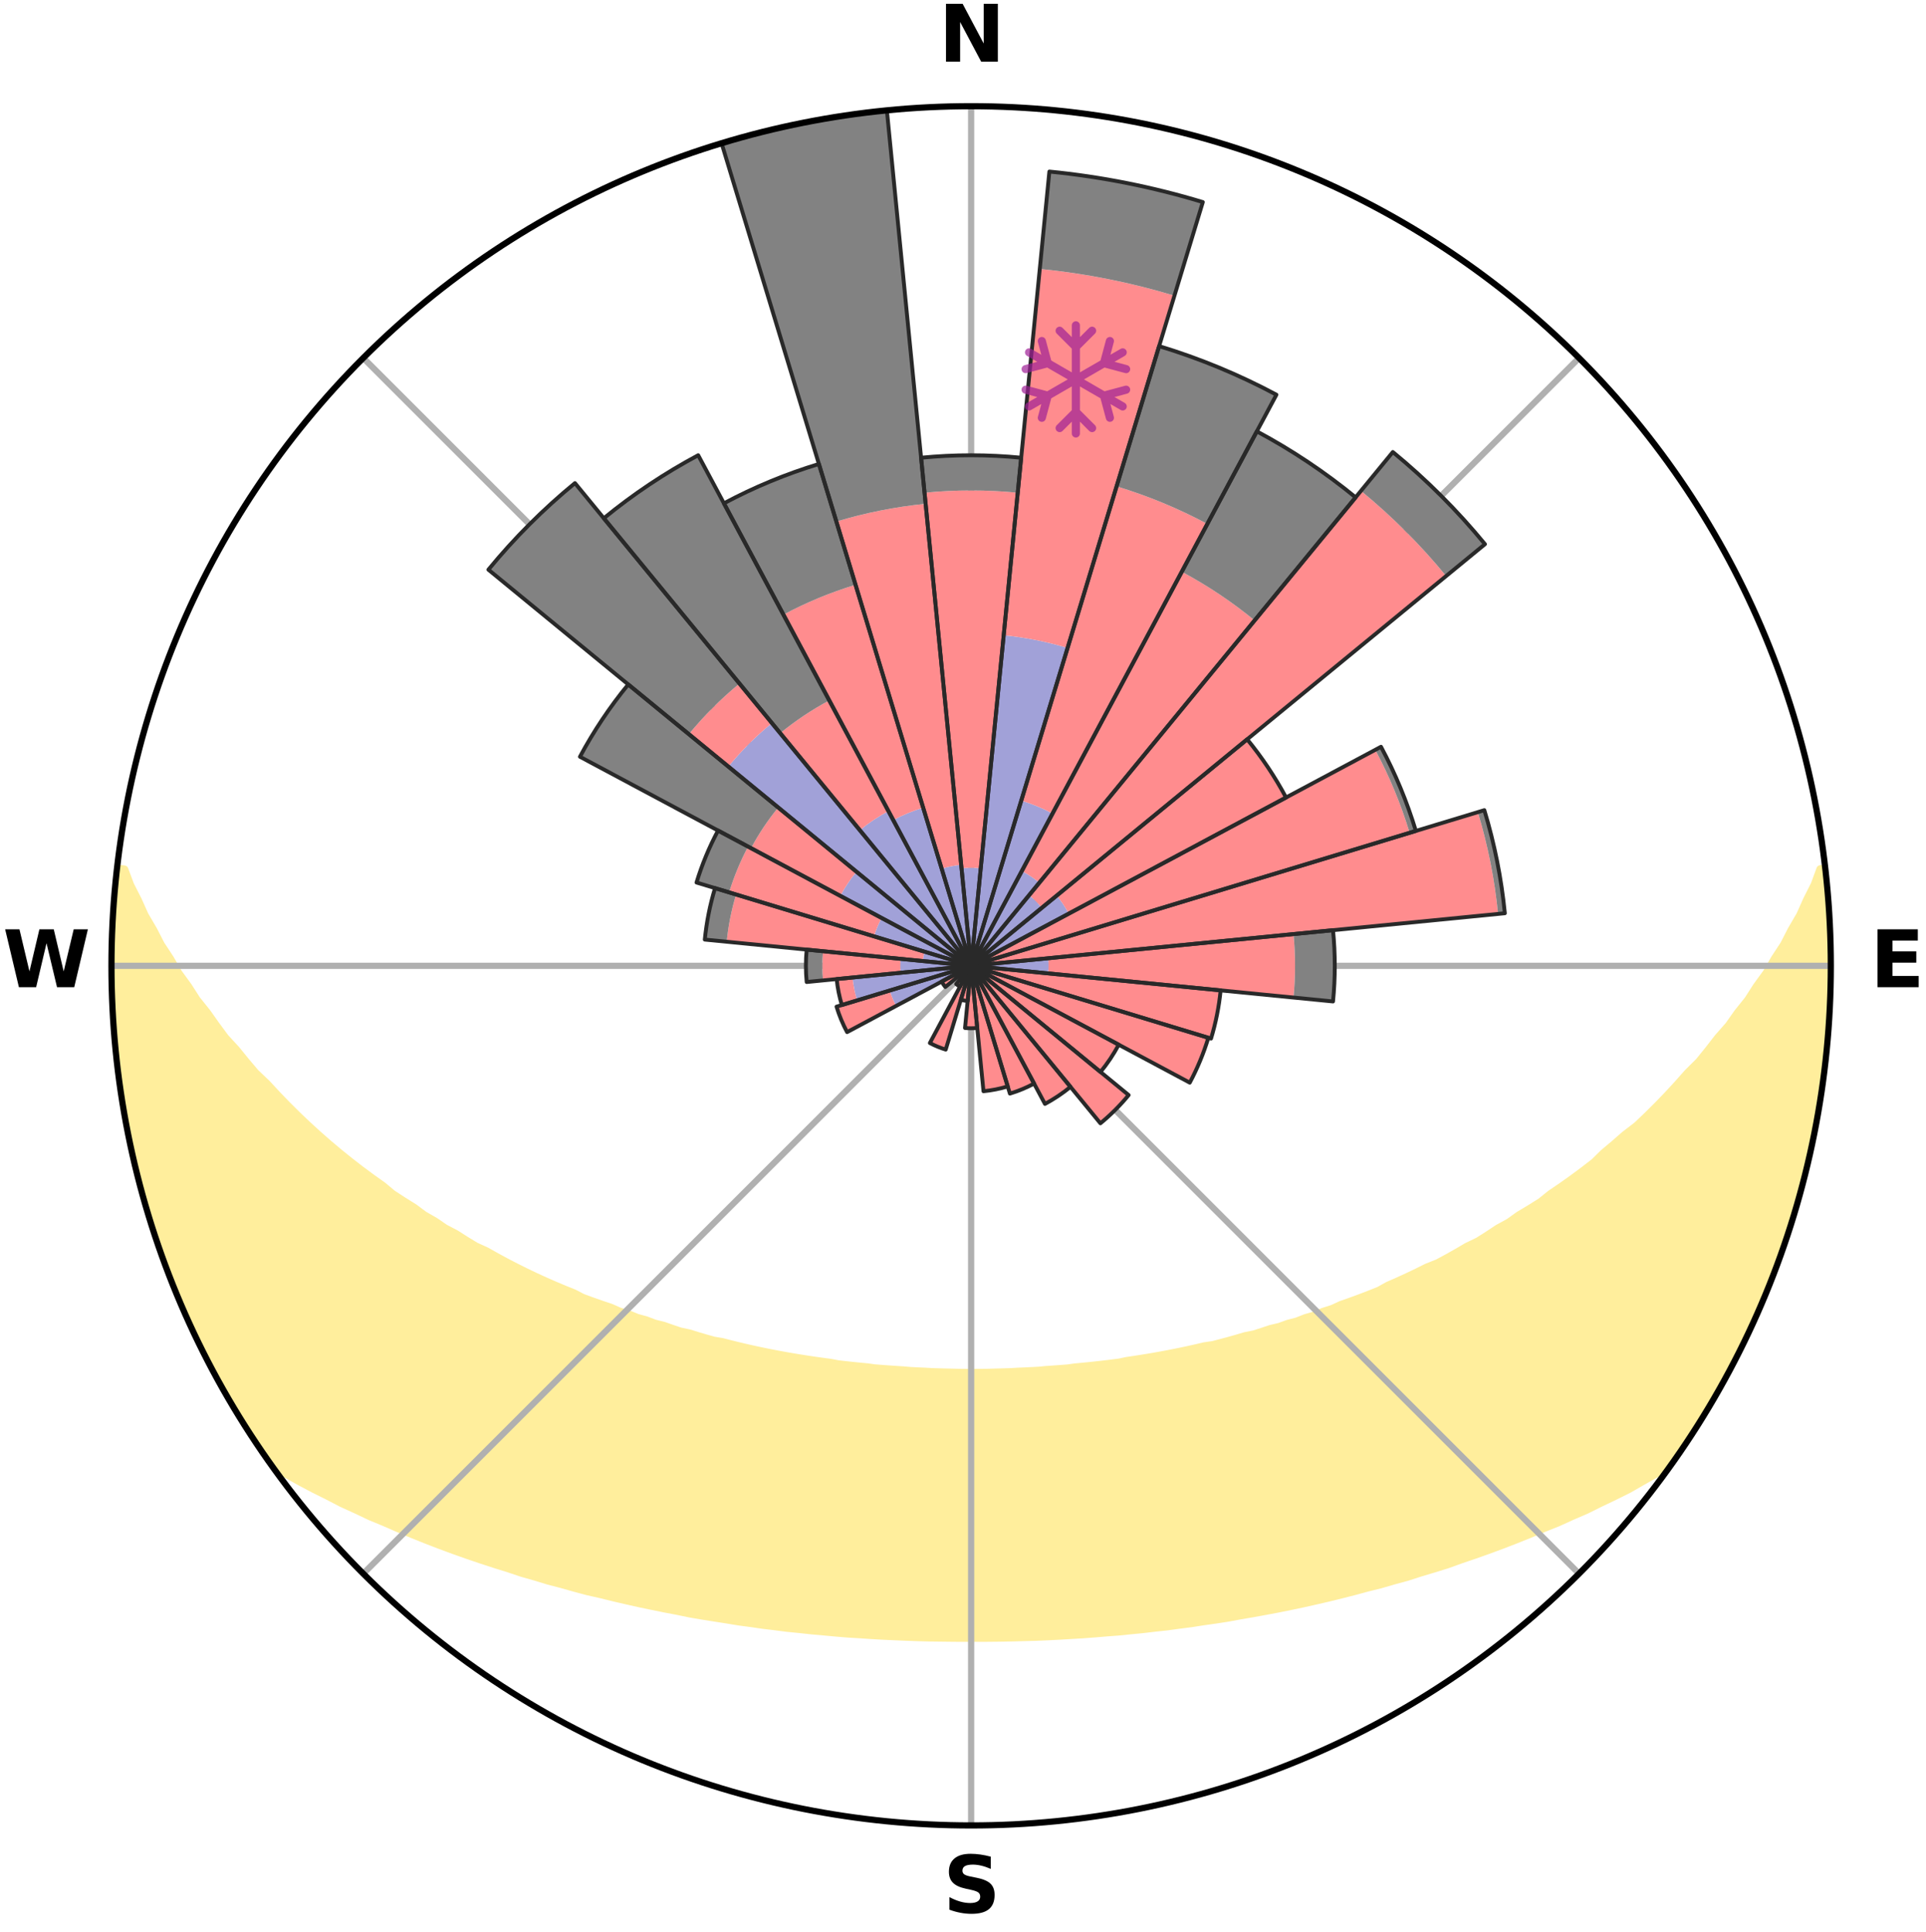 <?xml version="1.0" encoding="utf-8" standalone="no"?>
<!DOCTYPE svg PUBLIC "-//W3C//DTD SVG 1.1//EN"
  "http://www.w3.org/Graphics/SVG/1.1/DTD/svg11.dtd">
<svg xmlns:xlink="http://www.w3.org/1999/xlink" width="248.41pt" height="249.158pt" viewBox="0 0 248.41 249.158" xmlns="http://www.w3.org/2000/svg" version="1.1">
 <title>Ski Rose for Stoos</title>
 <defs>
  <style type="text/css">*{stroke-linejoin: round; stroke-linecap: butt}</style>
 </defs>
 <g id="figure_1">
  <g id="patch_1">
   <path d="M 0 249.158 
L 248.41 249.158 
L 248.41 0 
L 0 0 
z
" style="fill: #ffffff"/>
  </g>
  <g id="axes_1">
   <g id="patch_2">
    <path d="M 236.135 124.579 
C 236.135 110.018 233.267 95.599 227.695 82.147 
C 222.122 68.695 213.955 56.471 203.659 46.175 
C 193.363 35.879 181.139 27.711 167.687 22.139 
C 154.235 16.567 139.815 13.699 125.255 13.699 
C 110.694 13.699 96.275 16.567 82.823 22.139 
C 69.371 27.711 57.147 35.879 46.851 46.175 
C 36.555 56.471 28.387 68.695 22.815 82.147 
C 17.243 95.599 14.375 110.018 14.375 124.579 
C 14.375 139.14 17.243 153.559 22.815 167.011 
C 28.387 180.463 36.555 192.687 46.851 202.983 
C 57.147 213.279 69.371 221.447 82.823 227.019 
C 96.275 232.591 110.694 235.459 125.255 235.459 
C 139.815 235.459 154.235 232.591 167.687 227.019 
C 181.139 221.447 193.363 213.279 203.659 202.983 
C 213.955 192.687 222.122 180.463 227.695 167.011 
C 233.267 153.559 236.135 139.14 236.135 124.579 
M 125.255 124.579 
C 125.255 124.579 125.255 124.579 125.255 124.579 
C 125.255 124.579 125.255 124.579 125.255 124.579 
C 125.255 124.579 125.255 124.579 125.255 124.579 
C 125.255 124.579 125.255 124.579 125.255 124.579 
C 125.255 124.579 125.255 124.579 125.255 124.579 
C 125.255 124.579 125.255 124.579 125.255 124.579 
C 125.255 124.579 125.255 124.579 125.255 124.579 
C 125.255 124.579 125.255 124.579 125.255 124.579 
C 125.255 124.579 125.255 124.579 125.255 124.579 
C 125.255 124.579 125.255 124.579 125.255 124.579 
C 125.255 124.579 125.255 124.579 125.255 124.579 
C 125.255 124.579 125.255 124.579 125.255 124.579 
C 125.255 124.579 125.255 124.579 125.255 124.579 
C 125.255 124.579 125.255 124.579 125.255 124.579 
C 125.255 124.579 125.255 124.579 125.255 124.579 
C 125.255 124.579 125.255 124.579 125.255 124.579 
z
" style="fill: #ffffff"/>
   </g>
   <g id="PolyCollection_1">
    <defs>
     <path id="mb6608a2d5b" d="M 235.318 -137.119 
L 234.775 -137.057 
L 234.039 -135.054 
L 233.037 -133.062 
L 232.171 -131.118 
L 231.052 -129.198 
L 230.092 -127.324 
L 228.886 -125.483 
L 227.85 -123.684 
L 226.572 -121.926 
L 225.471 -120.204 
L 224.132 -118.532 
L 222.973 -116.889 
L 221.58 -115.304 
L 220.37 -113.742 
L 219.137 -112.219 
L 217.676 -110.767 
L 216.401 -109.326 
L 215.107 -107.926 
L 213.795 -106.565 
L 212.466 -105.245 
L 211.122 -103.964 
L 209.568 -102.774 
L 208.2 -101.576 
L 206.82 -100.418 
L 205.621 -99.24 
L 204.221 -98.157 
L 202.813 -97.114 
L 201.399 -96.11 
L 199.98 -95.144 
L 198.737 -94.142 
L 197.31 -93.249 
L 195.881 -92.393 
L 194.623 -91.492 
L 193.192 -90.707 
L 191.928 -89.871 
L 190.662 -89.066 
L 189.234 -88.381 
L 187.968 -87.638 
L 186.701 -86.925 
L 185.434 -86.241 
L 184.024 -85.681 
L 182.764 -85.054 
L 181.507 -84.454 
L 180.254 -83.881 
L 179.006 -83.334 
L 177.891 -82.711 
L 176.649 -82.213 
L 175.414 -81.739 
L 174.185 -81.289 
L 172.965 -80.861 
L 171.862 -80.351 
L 170.653 -79.966 
L 169.557 -79.497 
L 168.363 -79.153 
L 167.274 -78.723 
L 166.096 -78.416 
L 165.017 -78.023 
L 163.857 -77.751 
L 162.788 -77.393 
L 161.724 -77.052 
L 160.59 -76.827 
L 159.537 -76.517 
L 158.49 -76.222 
L 157.447 -75.942 
L 156.41 -75.676 
L 155.32 -75.517 
L 154.296 -75.276 
L 153.278 -75.048 
L 152.265 -74.833 
L 151.257 -74.629 
L 150.255 -74.437 
L 149.258 -74.255 
L 148.267 -74.083 
L 147.281 -73.922 
L 146.301 -73.769 
L 145.326 -73.626 
L 144.381 -73.423 
L 143.414 -73.3 
L 142.451 -73.184 
L 141.494 -73.076 
L 140.541 -72.974 
L 139.592 -72.88 
L 138.648 -72.792 
L 137.719 -72.663 
L 136.781 -72.59 
L 135.846 -72.523 
L 134.914 -72.461 
L 133.992 -72.37 
L 133.065 -72.322 
L 132.14 -72.278 
L 131.218 -72.238 
L 130.3 -72.184 
L 129.381 -72.157 
L 128.463 -72.134 
L 127.546 -72.107 
L 126.629 -72.096 
L 125.713 -72.088 
L 124.797 -72.089 
L 123.881 -72.097 
L 122.964 -72.117 
L 122.047 -72.138 
L 121.13 -72.162 
L 120.21 -72.19 
L 119.292 -72.245 
L 118.37 -72.286 
L 117.446 -72.331 
L 116.525 -72.413 
L 115.597 -72.472 
L 114.666 -72.535 
L 113.732 -72.603 
L 112.794 -72.677 
L 111.866 -72.807 
L 110.922 -72.896 
L 109.974 -72.992 
L 109.022 -73.094 
L 108.065 -73.204 
L 107.126 -73.385 
L 106.162 -73.513 
L 105.193 -73.648 
L 104.218 -73.792 
L 103.239 -73.946 
L 102.254 -74.108 
L 101.264 -74.28 
L 100.268 -74.463 
L 99.267 -74.656 
L 98.26 -74.861 
L 97.248 -75.077 
L 96.23 -75.305 
L 95.208 -75.546 
L 94.18 -75.801 
L 93.146 -76.068 
L 92.042 -76.253 
L 90.995 -76.549 
L 89.944 -76.859 
L 88.889 -77.186 
L 87.748 -77.427 
L 86.681 -77.785 
L 85.61 -78.161 
L 84.444 -78.451 
L 83.363 -78.862 
L 82.181 -79.188 
L 81.091 -79.637 
L 79.893 -80.002 
L 78.796 -80.491 
L 77.585 -80.897 
L 76.365 -81.325 
L 75.139 -81.776 
L 74.029 -82.352 
L 72.793 -82.849 
L 71.551 -83.371 
L 70.304 -83.918 
L 69.053 -84.491 
L 67.798 -85.09 
L 66.54 -85.717 
L 65.28 -86.371 
L 64.019 -87.054 
L 62.757 -87.765 
L 61.337 -88.416 
L 60.073 -89.188 
L 58.811 -89.99 
L 57.384 -90.74 
L 56.126 -91.606 
L 54.699 -92.425 
L 53.448 -93.357 
L 52.026 -94.247 
L 50.606 -95.174 
L 49.373 -96.208 
L 47.963 -97.209 
L 46.56 -98.248 
L 45.164 -99.327 
L 43.777 -100.444 
L 42.399 -101.601 
L 41.033 -102.798 
L 39.679 -104.034 
L 38.339 -105.31 
L 37.014 -106.626 
L 35.705 -107.982 
L 34.414 -109.378 
L 32.938 -110.782 
L 31.686 -112.26 
L 30.455 -113.778 
L 29.042 -115.315 
L 27.859 -116.914 
L 26.702 -118.551 
L 25.366 -120.218 
L 24.266 -121.935 
L 22.991 -123.687 
L 21.956 -125.481 
L 20.751 -127.316 
L 19.791 -129.184 
L 18.671 -131.098 
L 17.801 -133.036 
L 16.792 -135.023 
L 16.047 -137.022 
L 15.139 -137.125 
L 15.139 -137.125 
L 14.911 -135.204 
L 14.783 -133.273 
L 14.759 -131.337 
L 14.517 -129.414 
L 14.488 -127.48 
L 14.383 -125.547 
L 14.419 -123.612 
L 14.487 -121.678 
L 14.48 -119.743 
L 14.612 -117.812 
L 14.775 -115.884 
L 14.968 -113.96 
L 15.092 -112.028 
L 15.347 -110.109 
L 15.632 -108.196 
L 15.947 -106.287 
L 16.291 -104.384 
L 16.664 -102.486 
L 17.154 -100.614 
L 17.503 -98.71 
L 17.969 -96.833 
L 18.465 -94.964 
L 18.991 -93.102 
L 19.547 -91.25 
L 20.134 -89.406 
L 20.75 -87.572 
L 21.398 -85.749 
L 22.147 -83.964 
L 22.855 -82.164 
L 23.596 -80.376 
L 24.369 -78.603 
L 25.254 -76.881 
L 26.084 -75.134 
L 26.959 -73.409 
L 27.87 -71.703 
L 28.755 -69.982 
L 29.744 -68.319 
L 30.722 -66.649 
L 31.759 -65.016 
L 32.802 -63.386 
L 33.883 -61.781 
L 34.998 -60.2 
L 36.773 -59.106 
L 38.596 -58.083 
L 40.434 -57.109 
L 42.286 -56.185 
L 44.083 -55.252 
L 45.94 -54.407 
L 47.741 -53.551 
L 49.598 -52.784 
L 51.396 -51.998 
L 53.191 -51.246 
L 54.981 -50.526 
L 56.767 -49.838 
L 58.547 -49.18 
L 60.321 -48.552 
L 62.088 -47.952 
L 63.848 -47.379 
L 65.599 -46.834 
L 67.303 -46.261 
L 69.039 -45.767 
L 70.733 -45.25 
L 72.453 -44.804 
L 74.13 -44.329 
L 75.804 -43.882 
L 77.497 -43.502 
L 79.152 -43.092 
L 80.803 -42.71 
L 82.444 -42.341 
L 84.081 -41.998 
L 85.708 -41.667 
L 87.33 -41.36 
L 88.926 -41.029 
L 90.532 -40.752 
L 92.134 -40.497 
L 93.726 -40.25 
L 95.3 -39.989 
L 96.881 -39.78 
L 98.446 -39.551 
L 100.013 -39.364 
L 101.567 -39.165 
L 103.126 -39.012 
L 104.671 -38.842 
L 106.217 -38.706 
L 107.755 -38.564 
L 109.289 -38.435 
L 110.824 -38.342 
L 112.351 -38.239 
L 113.876 -38.15 
L 115.4 -38.082 
L 116.92 -38.016 
L 118.438 -37.963 
L 119.955 -37.923 
L 121.471 -37.904 
L 122.985 -37.885 
L 124.498 -37.878 
L 126.011 -37.878 
L 127.525 -37.884 
L 129.039 -37.901 
L 130.554 -37.93 
L 132.071 -37.972 
L 133.59 -38.011 
L 135.111 -38.076 
L 136.633 -38.153 
L 138.158 -38.244 
L 139.687 -38.334 
L 141.218 -38.45 
L 142.752 -38.579 
L 144.295 -38.695 
L 145.836 -38.851 
L 147.387 -39 
L 148.937 -39.184 
L 150.501 -39.35 
L 152.06 -39.564 
L 153.633 -39.765 
L 155.202 -40.01 
L 156.79 -40.234 
L 158.382 -40.48 
L 159.967 -40.775 
L 161.576 -41.047 
L 163.188 -41.342 
L 164.811 -41.647 
L 166.438 -41.978 
L 168.076 -42.32 
L 169.717 -42.689 
L 171.37 -43.071 
L 173.026 -43.48 
L 174.692 -43.904 
L 176.362 -44.358 
L 178.072 -44.781 
L 179.76 -45.273 
L 181.488 -45.744 
L 183.185 -46.291 
L 184.929 -46.811 
L 186.681 -47.356 
L 188.401 -47.977 
L 190.167 -48.577 
L 191.94 -49.205 
L 193.719 -49.863 
L 195.504 -50.552 
L 197.294 -51.272 
L 199.088 -52.024 
L 200.936 -52.76 
L 202.736 -53.58 
L 204.597 -54.383 
L 206.397 -55.277 
L 208.251 -56.162 
L 210.105 -57.087 
L 211.883 -58.107 
L 213.702 -59.132 
L 215.501 -60.207 
L 216.617 -61.788 
L 217.712 -63.383 
L 218.73 -65.029 
L 219.788 -66.649 
L 220.768 -68.318 
L 221.667 -70.032 
L 222.625 -71.711 
L 223.53 -73.42 
L 224.366 -75.164 
L 225.307 -76.857 
L 226.052 -78.643 
L 226.937 -80.366 
L 227.63 -82.174 
L 228.37 -83.961 
L 229.063 -85.767 
L 229.709 -87.59 
L 230.368 -89.409 
L 230.913 -91.265 
L 231.531 -93.099 
L 231.992 -94.978 
L 232.577 -96.824 
L 232.948 -98.724 
L 233.448 -100.593 
L 233.906 -102.474 
L 234.149 -104.397 
L 234.505 -106.297 
L 234.845 -108.201 
L 235.144 -110.112 
L 235.392 -112.03 
L 235.616 -113.952 
L 235.622 -115.893 
L 235.769 -117.82 
L 235.88 -119.749 
L 235.951 -121.68 
L 235.991 -123.613 
L 235.996 -125.545 
L 235.964 -127.478 
L 235.901 -129.41 
L 235.804 -131.341 
L 235.675 -133.269 
L 235.511 -135.195 
L 235.318 -137.119 
z
" style="stroke: #ffee9c"/>
    </defs>
    <g clip-path="url(#p36e5f6acb7)">
     <use xlink:href="#mb6608a2d5b" x="0" y="249.158" style="fill: #ffee9c; stroke: #ffee9c"/>
    </g>
   </g>
   <g id="matplotlib.axis_1">
    <g id="xtick_1">
     <g id="line2d_1">
      <path d="M 125.255 124.579 
L 125.255 13.699 
" clip-path="url(#p36e5f6acb7)" style="fill: none; stroke: #b0b0b0; stroke-width: 0.8; stroke-linecap: square"/>
     </g>
     <g id="text_1">
      <!-- N -->
      <g transform="translate(121.07 7.958) scale(0.1 -0.1)">
       <defs>
        <path id="DejaVuSans-Bold-4e" d="M 588 4666 
L 1931 4666 
L 3628 1466 
L 3628 4666 
L 4769 4666 
L 4769 0 
L 3425 0 
L 1728 3200 
L 1728 0 
L 588 0 
L 588 4666 
z
" transform="scale(0.016)"/>
       </defs>
       <use xlink:href="#DejaVuSans-Bold-4e"/>
      </g>
     </g>
    </g>
    <g id="xtick_2">
     <g id="line2d_2">
      <path d="M 125.255 124.579 
L 203.659 46.175 
" clip-path="url(#p36e5f6acb7)" style="fill: none; stroke: #b0b0b0; stroke-width: 0.8; stroke-linecap: square"/>
     </g>
    </g>
    <g id="xtick_3">
     <g id="line2d_3">
      <path d="M 125.255 124.579 
L 236.135 124.579 
" clip-path="url(#p36e5f6acb7)" style="fill: none; stroke: #b0b0b0; stroke-width: 0.8; stroke-linecap: square"/>
     </g>
     <g id="text_2">
      <!-- E -->
      <g transform="translate(241.219 127.338) scale(0.1 -0.1)">
       <defs>
        <path id="DejaVuSans-Bold-45" d="M 588 4666 
L 3834 4666 
L 3834 3756 
L 1791 3756 
L 1791 2888 
L 3713 2888 
L 3713 1978 
L 1791 1978 
L 1791 909 
L 3903 909 
L 3903 0 
L 588 0 
L 588 4666 
z
" transform="scale(0.016)"/>
       </defs>
       <use xlink:href="#DejaVuSans-Bold-45"/>
      </g>
     </g>
    </g>
    <g id="xtick_4">
     <g id="line2d_4">
      <path d="M 125.255 124.579 
L 203.659 202.983 
" clip-path="url(#p36e5f6acb7)" style="fill: none; stroke: #b0b0b0; stroke-width: 0.8; stroke-linecap: square"/>
     </g>
    </g>
    <g id="xtick_5">
     <g id="line2d_5">
      <path d="M 125.255 124.579 
L 125.255 235.459 
" clip-path="url(#p36e5f6acb7)" style="fill: none; stroke: #b0b0b0; stroke-width: 0.8; stroke-linecap: square"/>
     </g>
     <g id="text_3">
      <!-- S -->
      <g transform="translate(121.654 246.718) scale(0.1 -0.1)">
       <defs>
        <path id="DejaVuSans-Bold-53" d="M 3834 4519 
L 3834 3531 
Q 3450 3703 3084 3790 
Q 2719 3878 2394 3878 
Q 1963 3878 1756 3759 
Q 1550 3641 1550 3391 
Q 1550 3203 1689 3098 
Q 1828 2994 2194 2919 
L 2706 2816 
Q 3484 2659 3812 2340 
Q 4141 2022 4141 1434 
Q 4141 663 3683 286 
Q 3225 -91 2284 -91 
Q 1841 -91 1394 -6 
Q 947 78 500 244 
L 500 1259 
Q 947 1022 1364 901 
Q 1781 781 2169 781 
Q 2563 781 2772 912 
Q 2981 1044 2981 1288 
Q 2981 1506 2839 1625 
Q 2697 1744 2272 1838 
L 1806 1941 
Q 1106 2091 782 2419 
Q 459 2747 459 3303 
Q 459 4000 909 4375 
Q 1359 4750 2203 4750 
Q 2588 4750 2994 4692 
Q 3400 4634 3834 4519 
z
" transform="scale(0.016)"/>
       </defs>
       <use xlink:href="#DejaVuSans-Bold-53"/>
      </g>
     </g>
    </g>
    <g id="xtick_6">
     <g id="line2d_6">
      <path d="M 125.255 124.579 
L 46.851 202.983 
" clip-path="url(#p36e5f6acb7)" style="fill: none; stroke: #b0b0b0; stroke-width: 0.8; stroke-linecap: square"/>
     </g>
    </g>
    <g id="xtick_7">
     <g id="line2d_7">
      <path d="M 125.255 124.579 
L 14.375 124.579 
" clip-path="url(#p36e5f6acb7)" style="fill: none; stroke: #b0b0b0; stroke-width: 0.8; stroke-linecap: square"/>
     </g>
     <g id="text_4">
      <!-- W -->
      <g transform="translate(0.36 127.338) scale(0.1 -0.1)">
       <defs>
        <path id="DejaVuSans-Bold-57" d="M 191 4666 
L 1344 4666 
L 2150 1275 
L 2950 4666 
L 4109 4666 
L 4909 1275 
L 5716 4666 
L 6859 4666 
L 5759 0 
L 4372 0 
L 3525 3547 
L 2688 0 
L 1300 0 
L 191 4666 
z
" transform="scale(0.016)"/>
       </defs>
       <use xlink:href="#DejaVuSans-Bold-57"/>
      </g>
     </g>
    </g>
    <g id="xtick_8">
     <g id="line2d_8">
      <path d="M 125.255 124.579 
L 46.851 46.175 
" clip-path="url(#p36e5f6acb7)" style="fill: none; stroke: #b0b0b0; stroke-width: 0.8; stroke-linecap: square"/>
     </g>
    </g>
   </g>
   <g id="matplotlib.axis_2"/>
   <g id="patch_3">
    <path d="M 125.255 124.579 
C 125.255 124.579 125.255 124.579 125.255 124.579 
C 125.255 124.579 125.255 124.579 125.255 124.579 
L 125.255 124.579 
C 125.255 124.579 125.255 124.579 125.255 124.579 
C 125.255 124.579 125.255 124.579 125.255 124.579 
z
" clip-path="url(#p36e5f6acb7)" style="fill: #d9d9d9"/>
   </g>
   <g id="patch_4">
    <path d="M 125.255 124.579 
C 125.255 124.579 125.255 124.579 125.255 124.579 
C 125.255 124.579 125.255 124.579 125.255 124.579 
L 125.255 124.579 
C 125.255 124.579 125.255 124.579 125.255 124.579 
C 125.255 124.579 125.255 124.579 125.255 124.579 
z
" clip-path="url(#p36e5f6acb7)" style="fill: #d9d9d9"/>
   </g>
   <g id="patch_5">
    <path d="M 125.255 124.579 
C 125.255 124.579 125.255 124.579 125.255 124.579 
C 125.255 124.579 125.255 124.579 125.255 124.579 
L 125.255 124.579 
C 125.255 124.579 125.255 124.579 125.255 124.579 
C 125.255 124.579 125.255 124.579 125.255 124.579 
z
" clip-path="url(#p36e5f6acb7)" style="fill: #d9d9d9"/>
   </g>
   <g id="patch_6">
    <path d="M 125.255 124.579 
C 125.255 124.579 125.255 124.579 125.255 124.579 
C 125.255 124.579 125.255 124.579 125.255 124.579 
L 125.255 124.579 
C 125.255 124.579 125.255 124.579 125.255 124.579 
C 125.255 124.579 125.255 124.579 125.255 124.579 
z
" clip-path="url(#p36e5f6acb7)" style="fill: #d9d9d9"/>
   </g>
   <g id="patch_7">
    <path d="M 125.255 124.579 
C 125.255 124.579 125.255 124.579 125.255 124.579 
C 125.255 124.579 125.255 124.579 125.255 124.579 
L 125.255 124.579 
C 125.255 124.579 125.255 124.579 125.255 124.579 
C 125.255 124.579 125.255 124.579 125.255 124.579 
z
" clip-path="url(#p36e5f6acb7)" style="fill: #d9d9d9"/>
   </g>
   <g id="patch_8">
    <path d="M 125.255 124.579 
C 125.255 124.579 125.255 124.579 125.255 124.579 
C 125.255 124.579 125.255 124.579 125.255 124.579 
L 125.255 124.579 
C 125.255 124.579 125.255 124.579 125.255 124.579 
C 125.255 124.579 125.255 124.579 125.255 124.579 
z
" clip-path="url(#p36e5f6acb7)" style="fill: #d9d9d9"/>
   </g>
   <g id="patch_9">
    <path d="M 125.255 124.579 
C 125.255 124.579 125.255 124.579 125.255 124.579 
C 125.255 124.579 125.255 124.579 125.255 124.579 
L 125.255 124.579 
C 125.255 124.579 125.255 124.579 125.255 124.579 
C 125.255 124.579 125.255 124.579 125.255 124.579 
z
" clip-path="url(#p36e5f6acb7)" style="fill: #d9d9d9"/>
   </g>
   <g id="patch_10">
    <path d="M 125.255 124.579 
C 125.255 124.579 125.255 124.579 125.255 124.579 
C 125.255 124.579 125.255 124.579 125.255 124.579 
L 125.255 124.579 
C 125.255 124.579 125.255 124.579 125.255 124.579 
C 125.255 124.579 125.255 124.579 125.255 124.579 
z
" clip-path="url(#p36e5f6acb7)" style="fill: #d9d9d9"/>
   </g>
   <g id="patch_11">
    <path d="M 125.255 124.579 
C 125.255 124.579 125.255 124.579 125.255 124.579 
C 125.255 124.579 125.255 124.579 125.255 124.579 
L 125.255 124.579 
C 125.255 124.579 125.255 124.579 125.255 124.579 
C 125.255 124.579 125.255 124.579 125.255 124.579 
z
" clip-path="url(#p36e5f6acb7)" style="fill: #d9d9d9"/>
   </g>
   <g id="patch_12">
    <path d="M 125.255 124.579 
C 125.255 124.579 125.255 124.579 125.255 124.579 
C 125.255 124.579 125.255 124.579 125.255 124.579 
L 125.255 124.579 
C 125.255 124.579 125.255 124.579 125.255 124.579 
C 125.255 124.579 125.255 124.579 125.255 124.579 
z
" clip-path="url(#p36e5f6acb7)" style="fill: #d9d9d9"/>
   </g>
   <g id="patch_13">
    <path d="M 125.255 124.579 
C 125.255 124.579 125.255 124.579 125.255 124.579 
C 125.255 124.579 125.255 124.579 125.255 124.579 
L 125.255 124.579 
C 125.255 124.579 125.255 124.579 125.255 124.579 
C 125.255 124.579 125.255 124.579 125.255 124.579 
z
" clip-path="url(#p36e5f6acb7)" style="fill: #d9d9d9"/>
   </g>
   <g id="patch_14">
    <path d="M 125.255 124.579 
C 125.255 124.579 125.255 124.579 125.255 124.579 
C 125.255 124.579 125.255 124.579 125.255 124.579 
L 125.255 124.579 
C 125.255 124.579 125.255 124.579 125.255 124.579 
C 125.255 124.579 125.255 124.579 125.255 124.579 
z
" clip-path="url(#p36e5f6acb7)" style="fill: #d9d9d9"/>
   </g>
   <g id="patch_15">
    <path d="M 125.255 124.579 
C 125.255 124.579 125.255 124.579 125.255 124.579 
C 125.255 124.579 125.255 124.579 125.255 124.579 
L 125.255 124.579 
C 125.255 124.579 125.255 124.579 125.255 124.579 
C 125.255 124.579 125.255 124.579 125.255 124.579 
z
" clip-path="url(#p36e5f6acb7)" style="fill: #d9d9d9"/>
   </g>
   <g id="patch_16">
    <path d="M 125.255 124.579 
C 125.255 124.579 125.255 124.579 125.255 124.579 
C 125.255 124.579 125.255 124.579 125.255 124.579 
L 125.255 124.579 
C 125.255 124.579 125.255 124.579 125.255 124.579 
C 125.255 124.579 125.255 124.579 125.255 124.579 
z
" clip-path="url(#p36e5f6acb7)" style="fill: #d9d9d9"/>
   </g>
   <g id="patch_17">
    <path d="M 125.255 124.579 
C 125.255 124.579 125.255 124.579 125.255 124.579 
C 125.255 124.579 125.255 124.579 125.255 124.579 
L 125.255 124.579 
C 125.255 124.579 125.255 124.579 125.255 124.579 
C 125.255 124.579 125.255 124.579 125.255 124.579 
z
" clip-path="url(#p36e5f6acb7)" style="fill: #d9d9d9"/>
   </g>
   <g id="patch_18">
    <path d="M 125.255 124.579 
C 125.255 124.579 125.255 124.579 125.255 124.579 
C 125.255 124.579 125.255 124.579 125.255 124.579 
L 125.255 124.579 
C 125.255 124.579 125.255 124.579 125.255 124.579 
C 125.255 124.579 125.255 124.579 125.255 124.579 
z
" clip-path="url(#p36e5f6acb7)" style="fill: #d9d9d9"/>
   </g>
   <g id="patch_19">
    <path d="M 125.255 124.579 
C 125.255 124.579 125.255 124.579 125.255 124.579 
C 125.255 124.579 125.255 124.579 125.255 124.579 
L 125.255 124.579 
C 125.255 124.579 125.255 124.579 125.255 124.579 
C 125.255 124.579 125.255 124.579 125.255 124.579 
z
" clip-path="url(#p36e5f6acb7)" style="fill: #d9d9d9"/>
   </g>
   <g id="patch_20">
    <path d="M 125.255 124.579 
C 125.255 124.579 125.255 124.579 125.255 124.579 
C 125.255 124.579 125.255 124.579 125.255 124.579 
L 125.255 124.579 
C 125.255 124.579 125.255 124.579 125.255 124.579 
C 125.255 124.579 125.255 124.579 125.255 124.579 
z
" clip-path="url(#p36e5f6acb7)" style="fill: #d9d9d9"/>
   </g>
   <g id="patch_21">
    <path d="M 125.255 124.579 
C 125.255 124.579 125.255 124.579 125.255 124.579 
C 125.255 124.579 125.255 124.579 125.255 124.579 
L 125.255 124.579 
C 125.255 124.579 125.255 124.579 125.255 124.579 
C 125.255 124.579 125.255 124.579 125.255 124.579 
z
" clip-path="url(#p36e5f6acb7)" style="fill: #d9d9d9"/>
   </g>
   <g id="patch_22">
    <path d="M 125.255 124.579 
C 125.255 124.579 125.255 124.579 125.255 124.579 
C 125.255 124.579 125.255 124.579 125.255 124.579 
L 125.255 124.579 
C 125.255 124.579 125.255 124.579 125.255 124.579 
C 125.255 124.579 125.255 124.579 125.255 124.579 
z
" clip-path="url(#p36e5f6acb7)" style="fill: #d9d9d9"/>
   </g>
   <g id="patch_23">
    <path d="M 125.255 124.579 
C 125.255 124.579 125.255 124.579 125.255 124.579 
C 125.255 124.579 125.255 124.579 125.255 124.579 
L 125.255 124.579 
C 125.255 124.579 125.255 124.579 125.255 124.579 
C 125.255 124.579 125.255 124.579 125.255 124.579 
z
" clip-path="url(#p36e5f6acb7)" style="fill: #d9d9d9"/>
   </g>
   <g id="patch_24">
    <path d="M 125.255 124.579 
C 125.255 124.579 125.255 124.579 125.255 124.579 
C 125.255 124.579 125.255 124.579 125.255 124.579 
L 125.255 124.579 
C 125.255 124.579 125.255 124.579 125.255 124.579 
C 125.255 124.579 125.255 124.579 125.255 124.579 
z
" clip-path="url(#p36e5f6acb7)" style="fill: #d9d9d9"/>
   </g>
   <g id="patch_25">
    <path d="M 125.255 124.579 
C 125.255 124.579 125.255 124.579 125.255 124.579 
C 125.255 124.579 125.255 124.579 125.255 124.579 
L 125.255 124.579 
C 125.255 124.579 125.255 124.579 125.255 124.579 
C 125.255 124.579 125.255 124.579 125.255 124.579 
z
" clip-path="url(#p36e5f6acb7)" style="fill: #d9d9d9"/>
   </g>
   <g id="patch_26">
    <path d="M 125.255 124.579 
C 125.255 124.579 125.255 124.579 125.255 124.579 
C 125.255 124.579 125.255 124.579 125.255 124.579 
L 125.255 124.579 
C 125.255 124.579 125.255 124.579 125.255 124.579 
C 125.255 124.579 125.255 124.579 125.255 124.579 
z
" clip-path="url(#p36e5f6acb7)" style="fill: #d9d9d9"/>
   </g>
   <g id="patch_27">
    <path d="M 125.255 124.579 
C 125.255 124.579 125.255 124.579 125.255 124.579 
C 125.255 124.579 125.255 124.579 125.255 124.579 
L 125.255 124.579 
C 125.255 124.579 125.255 124.579 125.255 124.579 
C 125.255 124.579 125.255 124.579 125.255 124.579 
z
" clip-path="url(#p36e5f6acb7)" style="fill: #d9d9d9"/>
   </g>
   <g id="patch_28">
    <path d="M 125.255 124.579 
C 125.255 124.579 125.255 124.579 125.255 124.579 
C 125.255 124.579 125.255 124.579 125.255 124.579 
L 125.255 124.579 
C 125.255 124.579 125.255 124.579 125.255 124.579 
C 125.255 124.579 125.255 124.579 125.255 124.579 
z
" clip-path="url(#p36e5f6acb7)" style="fill: #d9d9d9"/>
   </g>
   <g id="patch_29">
    <path d="M 125.255 124.579 
C 125.255 124.579 125.255 124.579 125.255 124.579 
C 125.255 124.579 125.255 124.579 125.255 124.579 
L 125.255 124.579 
C 125.255 124.579 125.255 124.579 125.255 124.579 
C 125.255 124.579 125.255 124.579 125.255 124.579 
z
" clip-path="url(#p36e5f6acb7)" style="fill: #d9d9d9"/>
   </g>
   <g id="patch_30">
    <path d="M 125.255 124.579 
C 125.255 124.579 125.255 124.579 125.255 124.579 
C 125.255 124.579 125.255 124.579 125.255 124.579 
L 125.255 124.579 
C 125.255 124.579 125.255 124.579 125.255 124.579 
C 125.255 124.579 125.255 124.579 125.255 124.579 
z
" clip-path="url(#p36e5f6acb7)" style="fill: #d9d9d9"/>
   </g>
   <g id="patch_31">
    <path d="M 125.255 124.579 
C 125.255 124.579 125.255 124.579 125.255 124.579 
C 125.255 124.579 125.255 124.579 125.255 124.579 
L 125.255 124.579 
C 125.255 124.579 125.255 124.579 125.255 124.579 
C 125.255 124.579 125.255 124.579 125.255 124.579 
z
" clip-path="url(#p36e5f6acb7)" style="fill: #d9d9d9"/>
   </g>
   <g id="patch_32">
    <path d="M 125.255 124.579 
C 125.255 124.579 125.255 124.579 125.255 124.579 
C 125.255 124.579 125.255 124.579 125.255 124.579 
L 125.255 124.579 
C 125.255 124.579 125.255 124.579 125.255 124.579 
C 125.255 124.579 125.255 124.579 125.255 124.579 
z
" clip-path="url(#p36e5f6acb7)" style="fill: #d9d9d9"/>
   </g>
   <g id="patch_33">
    <path d="M 125.255 124.579 
C 125.255 124.579 125.255 124.579 125.255 124.579 
C 125.255 124.579 125.255 124.579 125.255 124.579 
L 125.255 124.579 
C 125.255 124.579 125.255 124.579 125.255 124.579 
C 125.255 124.579 125.255 124.579 125.255 124.579 
z
" clip-path="url(#p36e5f6acb7)" style="fill: #d9d9d9"/>
   </g>
   <g id="patch_34">
    <path d="M 125.255 124.579 
C 125.255 124.579 125.255 124.579 125.255 124.579 
C 125.255 124.579 125.255 124.579 125.255 124.579 
L 125.255 124.579 
C 125.255 124.579 125.255 124.579 125.255 124.579 
C 125.255 124.579 125.255 124.579 125.255 124.579 
z
" clip-path="url(#p36e5f6acb7)" style="fill: #d9d9d9"/>
   </g>
   <g id="patch_35">
    <path d="M 125.255 124.579 
C 125.255 124.579 125.255 124.579 125.255 124.579 
C 125.255 124.579 125.255 124.579 125.255 124.579 
L 126.494 111.993 
C 126.082 111.953 125.669 111.932 125.255 111.932 
C 124.841 111.932 124.427 111.953 124.015 111.993 
z
" clip-path="url(#p36e5f6acb7)" style="fill: #a1a1d8"/>
   </g>
   <g id="patch_36">
    <path d="M 125.255 124.579 
C 125.255 124.579 125.255 124.579 125.255 124.579 
C 125.255 124.579 125.255 124.579 125.255 124.579 
L 137.692 83.578 
C 136.35 83.171 134.989 82.83 133.614 82.556 
C 132.238 82.282 130.85 82.076 129.455 81.939 
z
" clip-path="url(#p36e5f6acb7)" style="fill: #a1a1d8"/>
   </g>
   <g id="patch_37">
    <path d="M 125.255 124.579 
C 125.255 124.579 125.255 124.579 125.255 124.579 
C 125.255 124.579 125.255 124.579 125.255 124.579 
L 135.754 104.937 
C 135.111 104.593 134.451 104.281 133.778 104.002 
C 133.104 103.723 132.418 103.478 131.72 103.266 
z
" clip-path="url(#p36e5f6acb7)" style="fill: #a1a1d8"/>
   </g>
   <g id="patch_38">
    <path d="M 125.255 124.579 
C 125.255 124.579 125.255 124.579 125.255 124.579 
C 125.255 124.579 125.255 124.579 125.255 124.579 
L 134.054 113.857 
C 133.703 113.569 133.338 113.298 132.961 113.046 
C 132.583 112.794 132.194 112.56 131.793 112.346 
z
" clip-path="url(#p36e5f6acb7)" style="fill: #a1a1d8"/>
   </g>
   <g id="patch_39">
    <path d="M 125.255 124.579 
C 125.255 124.579 125.255 124.579 125.255 124.579 
C 125.255 124.579 125.255 124.579 125.255 124.579 
L 134.371 117.098 
C 134.126 116.799 133.867 116.513 133.594 116.24 
C 133.321 115.967 133.035 115.708 132.736 115.463 
z
" clip-path="url(#p36e5f6acb7)" style="fill: #a1a1d8"/>
   </g>
   <g id="patch_40">
    <path d="M 125.255 124.579 
C 125.255 124.579 125.255 124.579 125.255 124.579 
C 125.255 124.579 125.255 124.579 125.255 124.579 
L 137.851 117.847 
C 137.63 117.434 137.39 117.033 137.13 116.644 
C 136.87 116.256 136.592 115.88 136.295 115.519 
z
" clip-path="url(#p36e5f6acb7)" style="fill: #a1a1d8"/>
   </g>
   <g id="patch_41">
    <path d="M 125.255 124.579 
C 125.255 124.579 125.255 124.579 125.255 124.579 
C 125.255 124.579 125.255 124.579 125.255 124.579 
L 125.255 124.579 
C 125.255 124.579 125.255 124.579 125.255 124.579 
C 125.255 124.579 125.255 124.579 125.255 124.579 
z
" clip-path="url(#p36e5f6acb7)" style="fill: #a1a1d8"/>
   </g>
   <g id="patch_42">
    <path d="M 125.255 124.579 
C 125.255 124.579 125.255 124.579 125.255 124.579 
C 125.255 124.579 125.255 124.579 125.255 124.579 
L 125.255 124.579 
C 125.255 124.579 125.255 124.579 125.255 124.579 
C 125.255 124.579 125.255 124.579 125.255 124.579 
z
" clip-path="url(#p36e5f6acb7)" style="fill: #a1a1d8"/>
   </g>
   <g id="patch_43">
    <path d="M 125.255 124.579 
C 125.255 124.579 125.255 124.579 125.255 124.579 
C 125.255 124.579 125.255 124.579 125.255 124.579 
L 135.19 125.558 
C 135.222 125.232 135.238 124.906 135.238 124.579 
C 135.238 124.252 135.222 123.926 135.19 123.601 
z
" clip-path="url(#p36e5f6acb7)" style="fill: #a1a1d8"/>
   </g>
   <g id="patch_44">
    <path d="M 125.255 124.579 
C 125.255 124.579 125.255 124.579 125.255 124.579 
C 125.255 124.579 125.255 124.579 125.255 124.579 
L 125.255 124.579 
C 125.255 124.579 125.255 124.579 125.255 124.579 
C 125.255 124.579 125.255 124.579 125.255 124.579 
z
" clip-path="url(#p36e5f6acb7)" style="fill: #a1a1d8"/>
   </g>
   <g id="patch_45">
    <path d="M 125.255 124.579 
C 125.255 124.579 125.255 124.579 125.255 124.579 
C 125.255 124.579 125.255 124.579 125.255 124.579 
L 125.255 124.579 
C 125.255 124.579 125.255 124.579 125.255 124.579 
C 125.255 124.579 125.255 124.579 125.255 124.579 
z
" clip-path="url(#p36e5f6acb7)" style="fill: #a1a1d8"/>
   </g>
   <g id="patch_46">
    <path d="M 125.255 124.579 
C 125.255 124.579 125.255 124.579 125.255 124.579 
C 125.255 124.579 125.255 124.579 125.255 124.579 
L 125.255 124.579 
C 125.255 124.579 125.255 124.579 125.255 124.579 
C 125.255 124.579 125.255 124.579 125.255 124.579 
z
" clip-path="url(#p36e5f6acb7)" style="fill: #a1a1d8"/>
   </g>
   <g id="patch_47">
    <path d="M 125.255 124.579 
C 125.255 124.579 125.255 124.579 125.255 124.579 
C 125.255 124.579 125.255 124.579 125.255 124.579 
L 125.255 124.579 
C 125.255 124.579 125.255 124.579 125.255 124.579 
C 125.255 124.579 125.255 124.579 125.255 124.579 
z
" clip-path="url(#p36e5f6acb7)" style="fill: #a1a1d8"/>
   </g>
   <g id="patch_48">
    <path d="M 125.255 124.579 
C 125.255 124.579 125.255 124.579 125.255 124.579 
C 125.255 124.579 125.255 124.579 125.255 124.579 
L 125.255 124.579 
C 125.255 124.579 125.255 124.579 125.255 124.579 
C 125.255 124.579 125.255 124.579 125.255 124.579 
z
" clip-path="url(#p36e5f6acb7)" style="fill: #a1a1d8"/>
   </g>
   <g id="patch_49">
    <path d="M 125.255 124.579 
C 125.255 124.579 125.255 124.579 125.255 124.579 
C 125.255 124.579 125.255 124.579 125.255 124.579 
L 125.255 124.579 
C 125.255 124.579 125.255 124.579 125.255 124.579 
C 125.255 124.579 125.255 124.579 125.255 124.579 
z
" clip-path="url(#p36e5f6acb7)" style="fill: #a1a1d8"/>
   </g>
   <g id="patch_50">
    <path d="M 125.255 124.579 
C 125.255 124.579 125.255 124.579 125.255 124.579 
C 125.255 124.579 125.255 124.579 125.255 124.579 
L 125.255 124.579 
C 125.255 124.579 125.255 124.579 125.255 124.579 
C 125.255 124.579 125.255 124.579 125.255 124.579 
z
" clip-path="url(#p36e5f6acb7)" style="fill: #a1a1d8"/>
   </g>
   <g id="patch_51">
    <path d="M 125.255 124.579 
C 125.255 124.579 125.255 124.579 125.255 124.579 
C 125.255 124.579 125.255 124.579 125.255 124.579 
L 125.255 124.579 
C 125.255 124.579 125.255 124.579 125.255 124.579 
C 125.255 124.579 125.255 124.579 125.255 124.579 
z
" clip-path="url(#p36e5f6acb7)" style="fill: #a1a1d8"/>
   </g>
   <g id="patch_52">
    <path d="M 125.255 124.579 
C 125.255 124.579 125.255 124.579 125.255 124.579 
C 125.255 124.579 125.255 124.579 125.255 124.579 
L 125.255 124.579 
C 125.255 124.579 125.255 124.579 125.255 124.579 
C 125.255 124.579 125.255 124.579 125.255 124.579 
z
" clip-path="url(#p36e5f6acb7)" style="fill: #a1a1d8"/>
   </g>
   <g id="patch_53">
    <path d="M 125.255 124.579 
C 125.255 124.579 125.255 124.579 125.255 124.579 
C 125.255 124.579 125.255 124.579 125.255 124.579 
L 125.255 124.579 
C 125.255 124.579 125.255 124.579 125.255 124.579 
C 125.255 124.579 125.255 124.579 125.255 124.579 
z
" clip-path="url(#p36e5f6acb7)" style="fill: #a1a1d8"/>
   </g>
   <g id="patch_54">
    <path d="M 125.255 124.579 
C 125.255 124.579 125.255 124.579 125.255 124.579 
C 125.255 124.579 125.255 124.579 125.255 124.579 
L 125.255 124.579 
C 125.255 124.579 125.255 124.579 125.255 124.579 
C 125.255 124.579 125.255 124.579 125.255 124.579 
z
" clip-path="url(#p36e5f6acb7)" style="fill: #a1a1d8"/>
   </g>
   <g id="patch_55">
    <path d="M 125.255 124.579 
C 125.255 124.579 125.255 124.579 125.255 124.579 
C 125.255 124.579 125.255 124.579 125.255 124.579 
L 125.255 124.579 
C 125.255 124.579 125.255 124.579 125.255 124.579 
C 125.255 124.579 125.255 124.579 125.255 124.579 
z
" clip-path="url(#p36e5f6acb7)" style="fill: #a1a1d8"/>
   </g>
   <g id="patch_56">
    <path d="M 125.255 124.579 
C 125.255 124.579 125.255 124.579 125.255 124.579 
C 125.255 124.579 125.255 124.579 125.255 124.579 
L 125.255 124.579 
C 125.255 124.579 125.255 124.579 125.255 124.579 
C 125.255 124.579 125.255 124.579 125.255 124.579 
z
" clip-path="url(#p36e5f6acb7)" style="fill: #a1a1d8"/>
   </g>
   <g id="patch_57">
    <path d="M 125.255 124.579 
C 125.255 124.579 125.255 124.579 125.255 124.579 
C 125.255 124.579 125.255 124.579 125.255 124.579 
L 114.749 127.766 
C 114.853 128.11 114.974 128.448 115.112 128.78 
C 115.249 129.112 115.403 129.437 115.572 129.754 
z
" clip-path="url(#p36e5f6acb7)" style="fill: #a1a1d8"/>
   </g>
   <g id="patch_58">
    <path d="M 125.255 124.579 
C 125.255 124.579 125.255 124.579 125.255 124.579 
C 125.255 124.579 125.255 124.579 125.255 124.579 
L 109.953 126.086 
C 110.002 126.587 110.076 127.085 110.174 127.579 
C 110.272 128.072 110.395 128.561 110.541 129.043 
z
" clip-path="url(#p36e5f6acb7)" style="fill: #a1a1d8"/>
   </g>
   <g id="patch_59">
    <path d="M 125.255 124.579 
C 125.255 124.579 125.255 124.579 125.255 124.579 
C 125.255 124.579 125.255 124.579 125.255 124.579 
L 116.164 123.684 
C 116.135 123.981 116.12 124.28 116.12 124.579 
C 116.12 124.878 116.135 125.177 116.164 125.474 
z
" clip-path="url(#p36e5f6acb7)" style="fill: #a1a1d8"/>
   </g>
   <g id="patch_60">
    <path d="M 125.255 124.579 
C 125.255 124.579 125.255 124.579 125.255 124.579 
C 125.255 124.579 125.255 124.579 125.255 124.579 
L 119.248 122.757 
C 119.188 122.953 119.138 123.153 119.098 123.354 
C 119.058 123.556 119.028 123.759 119.008 123.964 
z
" clip-path="url(#p36e5f6acb7)" style="fill: #a1a1d8"/>
   </g>
   <g id="patch_61">
    <path d="M 125.255 124.579 
C 125.255 124.579 125.255 124.579 125.255 124.579 
C 125.255 124.579 125.255 124.579 125.255 124.579 
L 113.704 118.405 
C 113.502 118.783 113.319 119.171 113.155 119.567 
C 112.991 119.963 112.846 120.367 112.722 120.777 
z
" clip-path="url(#p36e5f6acb7)" style="fill: #a1a1d8"/>
   </g>
   <g id="patch_62">
    <path d="M 125.255 124.579 
C 125.255 124.579 125.255 124.579 125.255 124.579 
C 125.255 124.579 125.255 124.579 125.255 124.579 
L 110.462 112.439 
C 110.064 112.923 109.691 113.426 109.343 113.947 
C 108.995 114.468 108.673 115.005 108.377 115.558 
z
" clip-path="url(#p36e5f6acb7)" style="fill: #a1a1d8"/>
   </g>
   <g id="patch_63">
    <path d="M 125.255 124.579 
C 125.255 124.579 125.255 124.579 125.255 124.579 
C 125.255 124.579 125.255 124.579 125.255 124.579 
L 99.555 93.264 
C 98.53 94.105 97.547 94.996 96.61 95.934 
C 95.672 96.871 94.781 97.854 93.94 98.879 
z
" clip-path="url(#p36e5f6acb7)" style="fill: #a1a1d8"/>
   </g>
   <g id="patch_64">
    <path d="M 125.255 124.579 
C 125.255 124.579 125.255 124.579 125.255 124.579 
C 125.255 124.579 125.255 124.579 125.255 124.579 
L 114.586 104.618 
C 113.932 104.968 113.296 105.349 112.68 105.76 
C 112.064 106.172 111.469 106.613 110.896 107.083 
z
" clip-path="url(#p36e5f6acb7)" style="fill: #a1a1d8"/>
   </g>
   <g id="patch_65">
    <path d="M 125.255 124.579 
C 125.255 124.579 125.255 124.579 125.255 124.579 
C 125.255 124.579 125.255 124.579 125.255 124.579 
L 119.068 104.182 
C 118.4 104.385 117.743 104.62 117.098 104.887 
C 116.454 105.154 115.822 105.452 115.207 105.781 
z
" clip-path="url(#p36e5f6acb7)" style="fill: #a1a1d8"/>
   </g>
   <g id="patch_66">
    <path d="M 125.255 124.579 
C 125.255 124.579 125.255 124.579 125.255 124.579 
C 125.255 124.579 125.255 124.579 125.255 124.579 
L 123.971 111.545 
C 123.545 111.587 123.12 111.65 122.7 111.734 
C 122.279 111.817 121.863 111.922 121.453 112.046 
z
" clip-path="url(#p36e5f6acb7)" style="fill: #a1a1d8"/>
   </g>
   <g id="patch_67">
    <path d="M 124.015 111.993 
C 124.427 111.953 124.841 111.932 125.255 111.932 
C 125.669 111.932 126.082 111.953 126.494 111.993 
L 131.265 63.558 
C 129.268 63.361 127.262 63.263 125.255 63.263 
C 123.248 63.263 121.242 63.361 119.245 63.558 
z
" clip-path="url(#p36e5f6acb7)" style="fill: #ff8c8e"/>
   </g>
   <g id="patch_68">
    <path d="M 129.455 81.939 
C 130.85 82.076 132.238 82.282 133.614 82.556 
C 134.989 82.83 136.35 83.171 137.692 83.578 
L 151.476 38.14 
C 148.646 37.282 145.777 36.563 142.877 35.987 
C 139.977 35.41 137.051 34.976 134.109 34.686 
z
" clip-path="url(#p36e5f6acb7)" style="fill: #ff8c8e"/>
   </g>
   <g id="patch_69">
    <path d="M 131.72 103.266 
C 132.418 103.478 133.104 103.723 133.778 104.002 
C 134.451 104.281 135.111 104.593 135.754 104.937 
L 155.721 67.581 
C 153.855 66.584 151.942 65.679 149.987 64.869 
C 148.033 64.06 146.04 63.347 144.016 62.733 
z
" clip-path="url(#p36e5f6acb7)" style="fill: #ff8c8e"/>
   </g>
   <g id="patch_70">
    <path d="M 131.793 112.346 
C 132.194 112.56 132.583 112.794 132.961 113.046 
C 133.338 113.298 133.703 113.569 134.054 113.857 
L 161.817 80.028 
C 160.359 78.831 158.843 77.707 157.274 76.659 
C 155.706 75.611 154.087 74.64 152.423 73.751 
z
" clip-path="url(#p36e5f6acb7)" style="fill: #ff8c8e"/>
   </g>
   <g id="patch_71">
    <path d="M 132.736 115.463 
C 133.035 115.708 133.321 115.967 133.594 116.24 
C 133.867 116.513 134.126 116.799 134.371 117.098 
L 186.521 74.299 
C 184.875 72.294 183.132 70.37 181.298 68.536 
C 179.463 66.702 177.54 64.959 175.535 63.313 
z
" clip-path="url(#p36e5f6acb7)" style="fill: #ff8c8e"/>
   </g>
   <g id="patch_72">
    <path d="M 136.295 115.519 
C 136.592 115.88 136.87 116.256 137.13 116.644 
C 137.39 117.033 137.63 117.434 137.851 117.847 
L 165.87 102.87 
C 165.16 101.54 164.384 100.247 163.547 98.993 
C 162.709 97.74 161.811 96.528 160.855 95.363 
z
" clip-path="url(#p36e5f6acb7)" style="fill: #ff8c8e"/>
   </g>
   <g id="patch_73">
    <path d="M 125.255 124.579 
C 125.255 124.579 125.255 124.579 125.255 124.579 
C 125.255 124.579 125.255 124.579 125.255 124.579 
L 181.813 107.422 
C 181.251 105.571 180.599 103.749 179.859 101.961 
C 179.118 100.174 178.291 98.424 177.379 96.718 
z
" clip-path="url(#p36e5f6acb7)" style="fill: #ff8c8e"/>
   </g>
   <g id="patch_74">
    <path d="M 125.255 124.579 
C 125.255 124.579 125.255 124.579 125.255 124.579 
C 125.255 124.579 125.255 124.579 125.255 124.579 
L 193.217 117.885 
C 192.998 115.661 192.67 113.448 192.234 111.256 
C 191.798 109.064 191.254 106.894 190.606 104.755 
z
" clip-path="url(#p36e5f6acb7)" style="fill: #ff8c8e"/>
   </g>
   <g id="patch_75">
    <path d="M 135.19 123.601 
C 135.222 123.926 135.238 124.252 135.238 124.579 
C 135.238 124.906 135.222 125.232 135.19 125.558 
L 166.832 128.674 
C 166.966 127.313 167.033 125.947 167.033 124.579 
C 167.033 123.212 166.966 121.845 166.832 120.484 
z
" clip-path="url(#p36e5f6acb7)" style="fill: #ff8c8e"/>
   </g>
   <g id="patch_76">
    <path d="M 125.255 124.579 
C 125.255 124.579 125.255 124.579 125.255 124.579 
C 125.255 124.579 125.255 124.579 125.255 124.579 
L 156.195 133.965 
C 156.502 132.952 156.76 131.925 156.966 130.887 
C 157.173 129.849 157.328 128.801 157.432 127.748 
z
" clip-path="url(#p36e5f6acb7)" style="fill: #ff8c8e"/>
   </g>
   <g id="patch_77">
    <path d="M 125.255 124.579 
C 125.255 124.579 125.255 124.579 125.255 124.579 
C 125.255 124.579 125.255 124.579 125.255 124.579 
L 153.452 139.651 
C 153.945 138.728 154.393 137.781 154.793 136.814 
C 155.194 135.847 155.546 134.861 155.85 133.86 
z
" clip-path="url(#p36e5f6acb7)" style="fill: #ff8c8e"/>
   </g>
   <g id="patch_78">
    <path d="M 125.255 124.579 
C 125.255 124.579 125.255 124.579 125.255 124.579 
C 125.255 124.579 125.255 124.579 125.255 124.579 
L 141.94 138.272 
C 142.388 137.726 142.809 137.158 143.202 136.571 
C 143.595 135.984 143.958 135.377 144.291 134.754 
z
" clip-path="url(#p36e5f6acb7)" style="fill: #ff8c8e"/>
   </g>
   <g id="patch_79">
    <path d="M 125.255 124.579 
C 125.255 124.579 125.255 124.579 125.255 124.579 
C 125.255 124.579 125.255 124.579 125.255 124.579 
L 141.928 144.895 
C 142.593 144.35 143.231 143.772 143.839 143.163 
C 144.447 142.555 145.025 141.917 145.571 141.252 
z
" clip-path="url(#p36e5f6acb7)" style="fill: #ff8c8e"/>
   </g>
   <g id="patch_80">
    <path d="M 125.255 124.579 
C 125.255 124.579 125.255 124.579 125.255 124.579 
C 125.255 124.579 125.255 124.579 125.255 124.579 
L 134.776 142.392 
C 135.359 142.08 135.927 141.74 136.476 141.373 
C 137.026 141.006 137.557 140.612 138.068 140.192 
z
" clip-path="url(#p36e5f6acb7)" style="fill: #ff8c8e"/>
   </g>
   <g id="patch_81">
    <path d="M 125.255 124.579 
C 125.255 124.579 125.255 124.579 125.255 124.579 
C 125.255 124.579 125.255 124.579 125.255 124.579 
L 130.255 141.062 
C 130.794 140.899 131.326 140.709 131.847 140.493 
C 132.367 140.277 132.877 140.036 133.375 139.77 
z
" clip-path="url(#p36e5f6acb7)" style="fill: #ff8c8e"/>
   </g>
   <g id="patch_82">
    <path d="M 125.255 124.579 
C 125.255 124.579 125.255 124.579 125.255 124.579 
C 125.255 124.579 125.255 124.579 125.255 124.579 
L 126.848 140.756 
C 127.378 140.704 127.904 140.626 128.426 140.522 
C 128.948 140.419 129.464 140.289 129.974 140.135 
z
" clip-path="url(#p36e5f6acb7)" style="fill: #ff8c8e"/>
   </g>
   <g id="patch_83">
    <path d="M 125.255 124.579 
C 125.255 124.579 125.255 124.579 125.255 124.579 
C 125.255 124.579 125.255 124.579 125.255 124.579 
L 124.465 132.596 
C 124.728 132.622 124.991 132.635 125.255 132.635 
C 125.519 132.635 125.782 132.622 126.044 132.596 
z
" clip-path="url(#p36e5f6acb7)" style="fill: #ff8c8e"/>
   </g>
   <g id="patch_84">
    <path d="M 125.255 124.579 
C 125.255 124.579 125.255 124.579 125.255 124.579 
C 125.255 124.579 125.255 124.579 125.255 124.579 
L 123.929 128.95 
C 124.072 128.993 124.217 129.03 124.364 129.059 
C 124.51 129.088 124.658 129.11 124.807 129.125 
z
" clip-path="url(#p36e5f6acb7)" style="fill: #ff8c8e"/>
   </g>
   <g id="patch_85">
    <path d="M 125.255 124.579 
C 125.255 124.579 125.255 124.579 125.255 124.579 
C 125.255 124.579 125.255 124.579 125.255 124.579 
L 119.932 134.537 
C 120.258 134.711 120.593 134.869 120.934 135.011 
C 121.275 135.152 121.624 135.277 121.977 135.384 
z
" clip-path="url(#p36e5f6acb7)" style="fill: #ff8c8e"/>
   </g>
   <g id="patch_86">
    <path d="M 125.255 124.579 
C 125.255 124.579 125.255 124.579 125.255 124.579 
C 125.255 124.579 125.255 124.579 125.255 124.579 
L 123.323 126.933 
C 123.4 126.996 123.48 127.055 123.563 127.111 
C 123.646 127.166 123.732 127.217 123.819 127.264 
z
" clip-path="url(#p36e5f6acb7)" style="fill: #ff8c8e"/>
   </g>
   <g id="patch_87">
    <path d="M 125.255 124.579 
C 125.255 124.579 125.255 124.579 125.255 124.579 
C 125.255 124.579 125.255 124.579 125.255 124.579 
L 124.078 125.545 
C 124.11 125.583 124.143 125.62 124.178 125.656 
C 124.214 125.691 124.25 125.724 124.289 125.756 
z
" clip-path="url(#p36e5f6acb7)" style="fill: #ff8c8e"/>
   </g>
   <g id="patch_88">
    <path d="M 125.255 124.579 
C 125.255 124.579 125.255 124.579 125.255 124.579 
C 125.255 124.579 125.255 124.579 125.255 124.579 
L 121.457 126.609 
C 121.524 126.733 121.596 126.854 121.674 126.971 
C 121.753 127.089 121.837 127.202 121.926 127.311 
z
" clip-path="url(#p36e5f6acb7)" style="fill: #ff8c8e"/>
   </g>
   <g id="patch_89">
    <path d="M 115.572 129.754 
C 115.403 129.437 115.249 129.112 115.112 128.78 
C 114.974 128.448 114.853 128.11 114.749 127.766 
L 107.894 129.846 
C 108.066 130.414 108.266 130.973 108.493 131.522 
C 108.721 132.07 108.975 132.608 109.255 133.131 
z
" clip-path="url(#p36e5f6acb7)" style="fill: #ff8c8e"/>
   </g>
   <g id="patch_90">
    <path d="M 110.541 129.043 
C 110.395 128.561 110.272 128.072 110.174 127.579 
C 110.076 127.085 110.002 126.587 109.953 126.086 
L 107.913 126.287 
C 107.969 126.855 108.053 127.419 108.164 127.979 
C 108.275 128.538 108.414 129.092 108.58 129.637 
z
" clip-path="url(#p36e5f6acb7)" style="fill: #ff8c8e"/>
   </g>
   <g id="patch_91">
    <path d="M 116.164 125.474 
C 116.135 125.177 116.12 124.878 116.12 124.579 
C 116.12 124.28 116.135 123.981 116.164 123.684 
L 106.15 122.697 
C 106.088 123.323 106.057 123.951 106.057 124.579 
C 106.057 125.207 106.088 125.835 106.15 126.461 
z
" clip-path="url(#p36e5f6acb7)" style="fill: #ff8c8e"/>
   </g>
   <g id="patch_92">
    <path d="M 119.008 123.964 
C 119.028 123.759 119.058 123.556 119.098 123.354 
C 119.138 123.153 119.188 122.953 119.248 122.757 
L 94.938 115.383 
C 94.637 116.375 94.385 117.381 94.183 118.398 
C 93.981 119.415 93.828 120.442 93.727 121.474 
z
" clip-path="url(#p36e5f6acb7)" style="fill: #ff8c8e"/>
   </g>
   <g id="patch_93">
    <path d="M 112.722 120.777 
C 112.846 120.367 112.991 119.963 113.155 119.567 
C 113.319 119.171 113.502 118.783 113.704 118.405 
L 96.488 109.203 
C 95.985 110.145 95.528 111.11 95.12 112.097 
C 94.711 113.083 94.351 114.089 94.041 115.111 
z
" clip-path="url(#p36e5f6acb7)" style="fill: #ff8c8e"/>
   </g>
   <g id="patch_94">
    <path d="M 108.377 115.558 
C 108.673 115.005 108.995 114.468 109.343 113.947 
C 109.691 113.426 110.064 112.923 110.462 112.439 
L 100.373 104.159 
C 99.704 104.973 99.076 105.82 98.491 106.696 
C 97.905 107.572 97.363 108.476 96.867 109.405 
z
" clip-path="url(#p36e5f6acb7)" style="fill: #ff8c8e"/>
   </g>
   <g id="patch_95">
    <path d="M 93.94 98.879 
C 94.781 97.854 95.672 96.871 96.61 95.934 
C 97.547 94.996 98.53 94.105 99.555 93.264 
L 95.376 88.171 
C 94.184 89.149 93.041 90.185 91.951 91.275 
C 90.861 92.365 89.825 93.508 88.847 94.7 
z
" clip-path="url(#p36e5f6acb7)" style="fill: #ff8c8e"/>
   </g>
   <g id="patch_96">
    <path d="M 110.896 107.083 
C 111.469 106.613 112.064 106.172 112.68 105.76 
C 113.296 105.349 113.932 104.968 114.586 104.618 
L 106.957 90.347 
C 105.837 90.946 104.746 91.599 103.69 92.305 
C 102.634 93.011 101.612 93.768 100.63 94.574 
z
" clip-path="url(#p36e5f6acb7)" style="fill: #ff8c8e"/>
   </g>
   <g id="patch_97">
    <path d="M 115.207 105.781 
C 115.822 105.452 116.454 105.154 117.098 104.887 
C 117.743 104.62 118.4 104.385 119.068 104.182 
L 110.346 75.431 
C 108.737 75.919 107.153 76.486 105.6 77.129 
C 104.047 77.772 102.527 78.491 101.044 79.284 
z
" clip-path="url(#p36e5f6acb7)" style="fill: #ff8c8e"/>
   </g>
   <g id="patch_98">
    <path d="M 121.453 112.046 
C 121.863 111.922 122.279 111.817 122.7 111.734 
C 123.12 111.65 123.545 111.587 123.971 111.545 
L 119.385 64.985 
C 117.435 65.177 115.495 65.465 113.572 65.848 
C 111.65 66.23 109.748 66.707 107.872 67.276 
z
" clip-path="url(#p36e5f6acb7)" style="fill: #ff8c8e"/>
   </g>
   <g id="patch_99">
    <path d="M 119.245 63.558 
C 121.242 63.361 123.248 63.263 125.255 63.263 
C 127.262 63.263 129.268 63.361 131.265 63.558 
L 131.71 59.041 
C 129.565 58.83 127.41 58.724 125.255 58.724 
C 123.099 58.724 120.945 58.83 118.8 59.041 
z
" clip-path="url(#p36e5f6acb7)" style="fill: #828282"/>
   </g>
   <g id="patch_100">
    <path d="M 134.109 34.686 
C 137.051 34.976 139.977 35.41 142.877 35.987 
C 145.777 36.563 148.646 37.282 151.476 38.14 
L 155.138 26.067 
C 151.914 25.089 148.643 24.27 145.338 23.612 
C 142.034 22.955 138.699 22.46 135.345 22.13 
z
" clip-path="url(#p36e5f6acb7)" style="fill: #828282"/>
   </g>
   <g id="patch_101">
    <path d="M 144.016 62.733 
C 146.04 63.347 148.033 64.06 149.987 64.869 
C 151.942 65.679 153.855 66.584 155.721 67.581 
L 164.63 50.914 
C 162.219 49.625 159.746 48.455 157.22 47.409 
C 154.694 46.363 152.118 45.441 149.502 44.647 
z
" clip-path="url(#p36e5f6acb7)" style="fill: #828282"/>
   </g>
   <g id="patch_102">
    <path d="M 152.423 73.751 
C 154.087 74.64 155.706 75.611 157.274 76.659 
C 158.843 77.707 160.359 78.831 161.817 80.028 
L 174.844 64.155 
C 172.866 62.532 170.81 61.007 168.682 59.585 
C 166.555 58.164 164.359 56.848 162.103 55.642 
z
" clip-path="url(#p36e5f6acb7)" style="fill: #828282"/>
   </g>
   <g id="patch_103">
    <path d="M 175.535 63.313 
C 177.54 64.959 179.463 66.702 181.298 68.536 
C 183.132 70.37 184.875 72.294 186.521 74.299 
L 191.528 70.19 
C 189.747 68.021 187.862 65.941 185.877 63.956 
C 183.893 61.972 181.813 60.087 179.643 58.306 
z
" clip-path="url(#p36e5f6acb7)" style="fill: #828282"/>
   </g>
   <g id="patch_104">
    <path d="M 160.855 95.363 
C 161.811 96.528 162.709 97.74 163.547 98.993 
C 164.384 100.247 165.16 101.54 165.87 102.87 
L 165.87 102.87 
C 165.16 101.54 164.384 100.247 163.547 98.993 
C 162.709 97.74 161.811 96.528 160.855 95.363 
z
" clip-path="url(#p36e5f6acb7)" style="fill: #828282"/>
   </g>
   <g id="patch_105">
    <path d="M 177.379 96.718 
C 178.291 98.424 179.118 100.174 179.859 101.961 
C 180.599 103.749 181.251 105.571 181.813 107.422 
L 182.614 107.179 
C 182.044 105.302 181.383 103.454 180.632 101.641 
C 179.881 99.828 179.042 98.054 178.117 96.324 
z
" clip-path="url(#p36e5f6acb7)" style="fill: #828282"/>
   </g>
   <g id="patch_106">
    <path d="M 190.606 104.755 
C 191.254 106.894 191.798 109.064 192.234 111.256 
C 192.67 113.448 192.998 115.661 193.217 117.885 
L 194.09 117.799 
C 193.868 115.546 193.536 113.305 193.094 111.085 
C 192.652 108.865 192.102 106.667 191.445 104.501 
z
" clip-path="url(#p36e5f6acb7)" style="fill: #828282"/>
   </g>
   <g id="patch_107">
    <path d="M 166.832 120.484 
C 166.966 121.845 167.033 123.212 167.033 124.579 
C 167.033 125.947 166.966 127.313 166.832 128.674 
L 171.93 129.176 
C 172.081 127.648 172.156 126.114 172.156 124.579 
C 172.156 123.044 172.081 121.51 171.93 119.982 
z
" clip-path="url(#p36e5f6acb7)" style="fill: #828282"/>
   </g>
   <g id="patch_108">
    <path d="M 157.432 127.748 
C 157.328 128.801 157.173 129.849 156.966 130.887 
C 156.76 131.925 156.502 132.952 156.195 133.965 
L 156.195 133.965 
C 156.502 132.952 156.76 131.925 156.966 130.887 
C 157.173 129.849 157.328 128.801 157.432 127.748 
z
" clip-path="url(#p36e5f6acb7)" style="fill: #828282"/>
   </g>
   <g id="patch_109">
    <path d="M 155.85 133.86 
C 155.546 134.861 155.194 135.847 154.793 136.814 
C 154.393 137.781 153.945 138.728 153.452 139.651 
L 153.452 139.651 
C 153.945 138.728 154.393 137.781 154.793 136.814 
C 155.194 135.847 155.546 134.861 155.85 133.86 
z
" clip-path="url(#p36e5f6acb7)" style="fill: #828282"/>
   </g>
   <g id="patch_110">
    <path d="M 144.291 134.754 
C 143.958 135.377 143.595 135.984 143.202 136.571 
C 142.809 137.158 142.388 137.726 141.94 138.272 
L 141.94 138.272 
C 142.388 137.726 142.809 137.158 143.202 136.571 
C 143.595 135.984 143.958 135.377 144.291 134.754 
z
" clip-path="url(#p36e5f6acb7)" style="fill: #828282"/>
   </g>
   <g id="patch_111">
    <path d="M 145.571 141.252 
C 145.025 141.917 144.447 142.555 143.839 143.163 
C 143.231 143.772 142.593 144.35 141.928 144.895 
L 141.928 144.895 
C 142.593 144.35 143.231 143.772 143.839 143.163 
C 144.447 142.555 145.025 141.917 145.571 141.252 
z
" clip-path="url(#p36e5f6acb7)" style="fill: #828282"/>
   </g>
   <g id="patch_112">
    <path d="M 138.068 140.192 
C 137.557 140.612 137.026 141.006 136.476 141.373 
C 135.927 141.74 135.359 142.08 134.776 142.392 
L 134.776 142.392 
C 135.359 142.08 135.927 141.74 136.476 141.373 
C 137.026 141.006 137.557 140.612 138.068 140.192 
z
" clip-path="url(#p36e5f6acb7)" style="fill: #828282"/>
   </g>
   <g id="patch_113">
    <path d="M 133.375 139.77 
C 132.877 140.036 132.367 140.277 131.847 140.493 
C 131.326 140.709 130.794 140.899 130.255 141.062 
L 130.255 141.062 
C 130.794 140.899 131.326 140.709 131.847 140.493 
C 132.367 140.277 132.877 140.036 133.375 139.77 
z
" clip-path="url(#p36e5f6acb7)" style="fill: #828282"/>
   </g>
   <g id="patch_114">
    <path d="M 129.974 140.135 
C 129.464 140.289 128.948 140.419 128.426 140.522 
C 127.904 140.626 127.378 140.704 126.848 140.756 
L 126.848 140.756 
C 127.378 140.704 127.904 140.626 128.426 140.522 
C 128.948 140.419 129.464 140.289 129.974 140.135 
z
" clip-path="url(#p36e5f6acb7)" style="fill: #828282"/>
   </g>
   <g id="patch_115">
    <path d="M 126.044 132.596 
C 125.782 132.622 125.519 132.635 125.255 132.635 
C 124.991 132.635 124.728 132.622 124.465 132.596 
L 124.465 132.596 
C 124.728 132.622 124.991 132.635 125.255 132.635 
C 125.519 132.635 125.782 132.622 126.044 132.596 
z
" clip-path="url(#p36e5f6acb7)" style="fill: #828282"/>
   </g>
   <g id="patch_116">
    <path d="M 124.807 129.125 
C 124.658 129.11 124.51 129.088 124.364 129.059 
C 124.217 129.03 124.072 128.993 123.929 128.95 
L 123.929 128.95 
C 124.072 128.993 124.217 129.03 124.364 129.059 
C 124.51 129.088 124.658 129.11 124.807 129.125 
z
" clip-path="url(#p36e5f6acb7)" style="fill: #828282"/>
   </g>
   <g id="patch_117">
    <path d="M 121.977 135.384 
C 121.624 135.277 121.275 135.152 120.934 135.011 
C 120.593 134.869 120.258 134.711 119.932 134.537 
L 119.932 134.537 
C 120.258 134.711 120.593 134.869 120.934 135.011 
C 121.275 135.152 121.624 135.277 121.977 135.384 
z
" clip-path="url(#p36e5f6acb7)" style="fill: #828282"/>
   </g>
   <g id="patch_118">
    <path d="M 123.819 127.264 
C 123.732 127.217 123.646 127.166 123.563 127.111 
C 123.48 127.055 123.4 126.996 123.323 126.933 
L 123.323 126.933 
C 123.4 126.996 123.48 127.055 123.563 127.111 
C 123.646 127.166 123.732 127.217 123.819 127.264 
z
" clip-path="url(#p36e5f6acb7)" style="fill: #828282"/>
   </g>
   <g id="patch_119">
    <path d="M 124.289 125.756 
C 124.25 125.724 124.214 125.691 124.178 125.656 
C 124.143 125.62 124.11 125.583 124.078 125.545 
L 124.078 125.545 
C 124.11 125.583 124.143 125.62 124.178 125.656 
C 124.214 125.691 124.25 125.724 124.289 125.756 
z
" clip-path="url(#p36e5f6acb7)" style="fill: #828282"/>
   </g>
   <g id="patch_120">
    <path d="M 121.926 127.311 
C 121.837 127.202 121.753 127.089 121.674 126.971 
C 121.596 126.854 121.524 126.733 121.457 126.609 
L 121.457 126.609 
C 121.524 126.733 121.596 126.854 121.674 126.971 
C 121.753 127.089 121.837 127.202 121.926 127.311 
z
" clip-path="url(#p36e5f6acb7)" style="fill: #828282"/>
   </g>
   <g id="patch_121">
    <path d="M 109.255 133.131 
C 108.975 132.608 108.721 132.07 108.493 131.522 
C 108.266 130.973 108.066 130.414 107.894 129.846 
L 107.894 129.846 
C 108.066 130.414 108.266 130.973 108.493 131.522 
C 108.721 132.07 108.975 132.608 109.255 133.131 
z
" clip-path="url(#p36e5f6acb7)" style="fill: #828282"/>
   </g>
   <g id="patch_122">
    <path d="M 108.58 129.637 
C 108.414 129.092 108.275 128.538 108.164 127.979 
C 108.053 127.419 107.969 126.855 107.913 126.287 
L 107.913 126.287 
C 107.969 126.855 108.053 127.419 108.164 127.979 
C 108.275 128.538 108.414 129.092 108.58 129.637 
z
" clip-path="url(#p36e5f6acb7)" style="fill: #828282"/>
   </g>
   <g id="patch_123">
    <path d="M 106.15 126.461 
C 106.088 125.835 106.057 125.207 106.057 124.579 
C 106.057 123.951 106.088 123.323 106.15 122.697 
L 104.043 122.49 
C 103.974 123.184 103.94 123.881 103.94 124.579 
C 103.94 125.277 103.974 125.974 104.043 126.668 
z
" clip-path="url(#p36e5f6acb7)" style="fill: #828282"/>
   </g>
   <g id="patch_124">
    <path d="M 93.727 121.474 
C 93.828 120.442 93.981 119.415 94.183 118.398 
C 94.385 117.381 94.637 116.375 94.938 115.383 
L 92.224 114.559 
C 91.896 115.64 91.621 116.737 91.401 117.845 
C 91.181 118.953 91.015 120.071 90.904 121.196 
z
" clip-path="url(#p36e5f6acb7)" style="fill: #828282"/>
   </g>
   <g id="patch_125">
    <path d="M 94.041 115.111 
C 94.351 114.089 94.711 113.083 95.12 112.097 
C 95.528 111.11 95.985 110.145 96.488 109.203 
L 92.613 107.132 
C 92.042 108.2 91.524 109.296 91.06 110.415 
C 90.596 111.534 90.188 112.676 89.836 113.835 
z
" clip-path="url(#p36e5f6acb7)" style="fill: #828282"/>
   </g>
   <g id="patch_126">
    <path d="M 96.867 109.405 
C 97.363 108.476 97.905 107.572 98.491 106.696 
C 99.076 105.82 99.704 104.973 100.373 104.159 
L 81.031 88.286 
C 79.843 89.733 78.727 91.238 77.687 92.795 
C 76.646 94.352 75.683 95.959 74.8 97.611 
z
" clip-path="url(#p36e5f6acb7)" style="fill: #828282"/>
   </g>
   <g id="patch_127">
    <path d="M 88.847 94.7 
C 89.825 93.508 90.861 92.365 91.951 91.275 
C 93.041 90.185 94.184 89.149 95.376 88.171 
L 74.156 62.315 
C 72.118 63.987 70.163 65.759 68.299 67.623 
C 66.435 69.488 64.663 71.442 62.991 73.48 
z
" clip-path="url(#p36e5f6acb7)" style="fill: #828282"/>
   </g>
   <g id="patch_128">
    <path d="M 100.63 94.574 
C 101.612 93.768 102.634 93.011 103.69 92.305 
C 104.746 91.599 105.837 90.946 106.957 90.347 
L 90.051 58.718 
C 87.896 59.87 85.798 61.128 83.765 62.486 
C 81.733 63.844 79.768 65.301 77.879 66.851 
z
" clip-path="url(#p36e5f6acb7)" style="fill: #828282"/>
   </g>
   <g id="patch_129">
    <path d="M 101.044 79.284 
C 102.527 78.491 104.047 77.772 105.6 77.129 
C 107.153 76.486 108.737 75.919 110.346 75.431 
L 105.619 59.848 
C 103.5 60.491 101.414 61.237 99.369 62.085 
C 97.323 62.932 95.321 63.879 93.368 64.923 
z
" clip-path="url(#p36e5f6acb7)" style="fill: #828282"/>
   </g>
   <g id="patch_130">
    <path d="M 107.872 67.276 
C 109.748 66.707 111.65 66.23 113.572 65.848 
C 115.495 65.465 117.435 65.177 119.385 64.985 
L 114.387 14.233 
C 110.775 14.589 107.183 15.122 103.623 15.83 
C 100.064 16.538 96.541 17.42 93.068 18.474 
z
" clip-path="url(#p36e5f6acb7)" style="fill: #828282"/>
   </g>
   <g id="patch_131">
    <path d="M 125.255 124.579 
C 125.255 124.579 125.255 124.579 125.255 124.579 
C 125.255 124.579 125.255 124.579 125.255 124.579 
L 131.71 59.041 
C 129.565 58.83 127.41 58.724 125.255 58.724 
C 123.099 58.724 120.945 58.83 118.8 59.041 
L 125.255 124.579 
z
" clip-path="url(#p36e5f6acb7)" style="fill: none; stroke: #292929; stroke-width: 0.5; stroke-linejoin: miter"/>
   </g>
   <g id="patch_132">
    <path d="M 125.255 124.579 
C 125.255 124.579 125.255 124.579 125.255 124.579 
C 125.255 124.579 125.255 124.579 125.255 124.579 
L 155.138 26.067 
C 151.914 25.089 148.643 24.27 145.338 23.612 
C 142.034 22.955 138.699 22.46 135.345 22.13 
L 125.255 124.579 
z
" clip-path="url(#p36e5f6acb7)" style="fill: none; stroke: #292929; stroke-width: 0.5; stroke-linejoin: miter"/>
   </g>
   <g id="patch_133">
    <path d="M 125.255 124.579 
C 125.255 124.579 125.255 124.579 125.255 124.579 
C 125.255 124.579 125.255 124.579 125.255 124.579 
L 164.63 50.914 
C 162.219 49.625 159.746 48.455 157.22 47.409 
C 154.694 46.363 152.118 45.441 149.502 44.647 
L 125.255 124.579 
z
" clip-path="url(#p36e5f6acb7)" style="fill: none; stroke: #292929; stroke-width: 0.5; stroke-linejoin: miter"/>
   </g>
   <g id="patch_134">
    <path d="M 125.255 124.579 
C 125.255 124.579 125.255 124.579 125.255 124.579 
C 125.255 124.579 125.255 124.579 125.255 124.579 
L 174.844 64.155 
C 172.866 62.532 170.81 61.007 168.682 59.585 
C 166.555 58.164 164.359 56.848 162.103 55.642 
L 125.255 124.579 
z
" clip-path="url(#p36e5f6acb7)" style="fill: none; stroke: #292929; stroke-width: 0.5; stroke-linejoin: miter"/>
   </g>
   <g id="patch_135">
    <path d="M 125.255 124.579 
C 125.255 124.579 125.255 124.579 125.255 124.579 
C 125.255 124.579 125.255 124.579 125.255 124.579 
L 191.528 70.19 
C 189.747 68.021 187.862 65.941 185.877 63.956 
C 183.893 61.972 181.813 60.087 179.643 58.306 
L 125.255 124.579 
z
" clip-path="url(#p36e5f6acb7)" style="fill: none; stroke: #292929; stroke-width: 0.5; stroke-linejoin: miter"/>
   </g>
   <g id="patch_136">
    <path d="M 125.255 124.579 
C 125.255 124.579 125.255 124.579 125.255 124.579 
C 125.255 124.579 125.255 124.579 125.255 124.579 
L 165.87 102.87 
C 165.16 101.54 164.384 100.247 163.547 98.993 
C 162.709 97.74 161.811 96.528 160.855 95.363 
L 125.255 124.579 
z
" clip-path="url(#p36e5f6acb7)" style="fill: none; stroke: #292929; stroke-width: 0.5; stroke-linejoin: miter"/>
   </g>
   <g id="patch_137">
    <path d="M 125.255 124.579 
C 125.255 124.579 125.255 124.579 125.255 124.579 
C 125.255 124.579 125.255 124.579 125.255 124.579 
L 182.614 107.179 
C 182.044 105.302 181.383 103.454 180.632 101.641 
C 179.881 99.828 179.042 98.054 178.117 96.324 
L 125.255 124.579 
z
" clip-path="url(#p36e5f6acb7)" style="fill: none; stroke: #292929; stroke-width: 0.5; stroke-linejoin: miter"/>
   </g>
   <g id="patch_138">
    <path d="M 125.255 124.579 
C 125.255 124.579 125.255 124.579 125.255 124.579 
C 125.255 124.579 125.255 124.579 125.255 124.579 
L 194.09 117.799 
C 193.868 115.546 193.536 113.305 193.094 111.085 
C 192.652 108.865 192.102 106.667 191.445 104.501 
L 125.255 124.579 
z
" clip-path="url(#p36e5f6acb7)" style="fill: none; stroke: #292929; stroke-width: 0.5; stroke-linejoin: miter"/>
   </g>
   <g id="patch_139">
    <path d="M 125.255 124.579 
C 125.255 124.579 125.255 124.579 125.255 124.579 
C 125.255 124.579 125.255 124.579 125.255 124.579 
L 171.93 129.176 
C 172.081 127.648 172.156 126.114 172.156 124.579 
C 172.156 123.044 172.081 121.51 171.93 119.982 
L 125.255 124.579 
z
" clip-path="url(#p36e5f6acb7)" style="fill: none; stroke: #292929; stroke-width: 0.5; stroke-linejoin: miter"/>
   </g>
   <g id="patch_140">
    <path d="M 125.255 124.579 
C 125.255 124.579 125.255 124.579 125.255 124.579 
C 125.255 124.579 125.255 124.579 125.255 124.579 
L 156.195 133.965 
C 156.502 132.952 156.76 131.925 156.966 130.887 
C 157.173 129.849 157.328 128.801 157.432 127.748 
L 125.255 124.579 
z
" clip-path="url(#p36e5f6acb7)" style="fill: none; stroke: #292929; stroke-width: 0.5; stroke-linejoin: miter"/>
   </g>
   <g id="patch_141">
    <path d="M 125.255 124.579 
C 125.255 124.579 125.255 124.579 125.255 124.579 
C 125.255 124.579 125.255 124.579 125.255 124.579 
L 153.452 139.651 
C 153.945 138.728 154.393 137.781 154.793 136.814 
C 155.194 135.847 155.546 134.861 155.85 133.86 
L 125.255 124.579 
z
" clip-path="url(#p36e5f6acb7)" style="fill: none; stroke: #292929; stroke-width: 0.5; stroke-linejoin: miter"/>
   </g>
   <g id="patch_142">
    <path d="M 125.255 124.579 
C 125.255 124.579 125.255 124.579 125.255 124.579 
C 125.255 124.579 125.255 124.579 125.255 124.579 
L 141.94 138.272 
C 142.388 137.726 142.809 137.158 143.202 136.571 
C 143.595 135.984 143.958 135.377 144.291 134.754 
L 125.255 124.579 
z
" clip-path="url(#p36e5f6acb7)" style="fill: none; stroke: #292929; stroke-width: 0.5; stroke-linejoin: miter"/>
   </g>
   <g id="patch_143">
    <path d="M 125.255 124.579 
C 125.255 124.579 125.255 124.579 125.255 124.579 
C 125.255 124.579 125.255 124.579 125.255 124.579 
L 141.928 144.895 
C 142.593 144.35 143.231 143.772 143.839 143.163 
C 144.447 142.555 145.025 141.917 145.571 141.252 
L 125.255 124.579 
z
" clip-path="url(#p36e5f6acb7)" style="fill: none; stroke: #292929; stroke-width: 0.5; stroke-linejoin: miter"/>
   </g>
   <g id="patch_144">
    <path d="M 125.255 124.579 
C 125.255 124.579 125.255 124.579 125.255 124.579 
C 125.255 124.579 125.255 124.579 125.255 124.579 
L 134.776 142.392 
C 135.359 142.08 135.927 141.74 136.476 141.373 
C 137.026 141.006 137.557 140.612 138.068 140.192 
L 125.255 124.579 
z
" clip-path="url(#p36e5f6acb7)" style="fill: none; stroke: #292929; stroke-width: 0.5; stroke-linejoin: miter"/>
   </g>
   <g id="patch_145">
    <path d="M 125.255 124.579 
C 125.255 124.579 125.255 124.579 125.255 124.579 
C 125.255 124.579 125.255 124.579 125.255 124.579 
L 130.255 141.062 
C 130.794 140.899 131.326 140.709 131.847 140.493 
C 132.367 140.277 132.877 140.036 133.375 139.77 
L 125.255 124.579 
z
" clip-path="url(#p36e5f6acb7)" style="fill: none; stroke: #292929; stroke-width: 0.5; stroke-linejoin: miter"/>
   </g>
   <g id="patch_146">
    <path d="M 125.255 124.579 
C 125.255 124.579 125.255 124.579 125.255 124.579 
C 125.255 124.579 125.255 124.579 125.255 124.579 
L 126.848 140.756 
C 127.378 140.704 127.904 140.626 128.426 140.522 
C 128.948 140.419 129.464 140.289 129.974 140.135 
L 125.255 124.579 
z
" clip-path="url(#p36e5f6acb7)" style="fill: none; stroke: #292929; stroke-width: 0.5; stroke-linejoin: miter"/>
   </g>
   <g id="patch_147">
    <path d="M 125.255 124.579 
C 125.255 124.579 125.255 124.579 125.255 124.579 
C 125.255 124.579 125.255 124.579 125.255 124.579 
L 124.465 132.596 
C 124.728 132.622 124.991 132.635 125.255 132.635 
C 125.519 132.635 125.782 132.622 126.044 132.596 
L 125.255 124.579 
z
" clip-path="url(#p36e5f6acb7)" style="fill: none; stroke: #292929; stroke-width: 0.5; stroke-linejoin: miter"/>
   </g>
   <g id="patch_148">
    <path d="M 125.255 124.579 
C 125.255 124.579 125.255 124.579 125.255 124.579 
C 125.255 124.579 125.255 124.579 125.255 124.579 
L 123.929 128.95 
C 124.072 128.993 124.217 129.03 124.364 129.059 
C 124.51 129.088 124.658 129.11 124.807 129.125 
L 125.255 124.579 
z
" clip-path="url(#p36e5f6acb7)" style="fill: none; stroke: #292929; stroke-width: 0.5; stroke-linejoin: miter"/>
   </g>
   <g id="patch_149">
    <path d="M 125.255 124.579 
C 125.255 124.579 125.255 124.579 125.255 124.579 
C 125.255 124.579 125.255 124.579 125.255 124.579 
L 119.932 134.537 
C 120.258 134.711 120.593 134.869 120.934 135.011 
C 121.275 135.152 121.624 135.277 121.977 135.384 
L 125.255 124.579 
z
" clip-path="url(#p36e5f6acb7)" style="fill: none; stroke: #292929; stroke-width: 0.5; stroke-linejoin: miter"/>
   </g>
   <g id="patch_150">
    <path d="M 125.255 124.579 
C 125.255 124.579 125.255 124.579 125.255 124.579 
C 125.255 124.579 125.255 124.579 125.255 124.579 
L 123.323 126.933 
C 123.4 126.996 123.48 127.055 123.563 127.111 
C 123.646 127.166 123.732 127.217 123.819 127.264 
L 125.255 124.579 
z
" clip-path="url(#p36e5f6acb7)" style="fill: none; stroke: #292929; stroke-width: 0.5; stroke-linejoin: miter"/>
   </g>
   <g id="patch_151">
    <path d="M 125.255 124.579 
C 125.255 124.579 125.255 124.579 125.255 124.579 
C 125.255 124.579 125.255 124.579 125.255 124.579 
L 124.078 125.545 
C 124.11 125.583 124.143 125.62 124.178 125.656 
C 124.214 125.691 124.25 125.724 124.289 125.756 
L 125.255 124.579 
z
" clip-path="url(#p36e5f6acb7)" style="fill: none; stroke: #292929; stroke-width: 0.5; stroke-linejoin: miter"/>
   </g>
   <g id="patch_152">
    <path d="M 125.255 124.579 
C 125.255 124.579 125.255 124.579 125.255 124.579 
C 125.255 124.579 125.255 124.579 125.255 124.579 
L 121.457 126.609 
C 121.524 126.733 121.596 126.854 121.674 126.971 
C 121.753 127.089 121.837 127.202 121.926 127.311 
L 125.255 124.579 
z
" clip-path="url(#p36e5f6acb7)" style="fill: none; stroke: #292929; stroke-width: 0.5; stroke-linejoin: miter"/>
   </g>
   <g id="patch_153">
    <path d="M 125.255 124.579 
C 125.255 124.579 125.255 124.579 125.255 124.579 
C 125.255 124.579 125.255 124.579 125.255 124.579 
L 107.894 129.846 
C 108.066 130.414 108.266 130.973 108.493 131.522 
C 108.721 132.07 108.975 132.608 109.255 133.131 
L 125.255 124.579 
z
" clip-path="url(#p36e5f6acb7)" style="fill: none; stroke: #292929; stroke-width: 0.5; stroke-linejoin: miter"/>
   </g>
   <g id="patch_154">
    <path d="M 125.255 124.579 
C 125.255 124.579 125.255 124.579 125.255 124.579 
C 125.255 124.579 125.255 124.579 125.255 124.579 
L 107.913 126.287 
C 107.969 126.855 108.053 127.419 108.164 127.979 
C 108.275 128.538 108.414 129.092 108.58 129.637 
L 125.255 124.579 
z
" clip-path="url(#p36e5f6acb7)" style="fill: none; stroke: #292929; stroke-width: 0.5; stroke-linejoin: miter"/>
   </g>
   <g id="patch_155">
    <path d="M 125.255 124.579 
C 125.255 124.579 125.255 124.579 125.255 124.579 
C 125.255 124.579 125.255 124.579 125.255 124.579 
L 104.043 122.49 
C 103.974 123.184 103.94 123.881 103.94 124.579 
C 103.94 125.277 103.974 125.974 104.043 126.668 
L 125.255 124.579 
z
" clip-path="url(#p36e5f6acb7)" style="fill: none; stroke: #292929; stroke-width: 0.5; stroke-linejoin: miter"/>
   </g>
   <g id="patch_156">
    <path d="M 125.255 124.579 
C 125.255 124.579 125.255 124.579 125.255 124.579 
C 125.255 124.579 125.255 124.579 125.255 124.579 
L 92.224 114.559 
C 91.896 115.64 91.621 116.737 91.401 117.845 
C 91.181 118.953 91.015 120.071 90.904 121.196 
L 125.255 124.579 
z
" clip-path="url(#p36e5f6acb7)" style="fill: none; stroke: #292929; stroke-width: 0.5; stroke-linejoin: miter"/>
   </g>
   <g id="patch_157">
    <path d="M 125.255 124.579 
C 125.255 124.579 125.255 124.579 125.255 124.579 
C 125.255 124.579 125.255 124.579 125.255 124.579 
L 92.613 107.132 
C 92.042 108.2 91.524 109.296 91.06 110.415 
C 90.596 111.534 90.188 112.676 89.836 113.835 
L 125.255 124.579 
z
" clip-path="url(#p36e5f6acb7)" style="fill: none; stroke: #292929; stroke-width: 0.5; stroke-linejoin: miter"/>
   </g>
   <g id="patch_158">
    <path d="M 125.255 124.579 
C 125.255 124.579 125.255 124.579 125.255 124.579 
C 125.255 124.579 125.255 124.579 125.255 124.579 
L 81.031 88.286 
C 79.843 89.733 78.727 91.238 77.687 92.795 
C 76.646 94.352 75.683 95.959 74.8 97.611 
L 125.255 124.579 
z
" clip-path="url(#p36e5f6acb7)" style="fill: none; stroke: #292929; stroke-width: 0.5; stroke-linejoin: miter"/>
   </g>
   <g id="patch_159">
    <path d="M 125.255 124.579 
C 125.255 124.579 125.255 124.579 125.255 124.579 
C 125.255 124.579 125.255 124.579 125.255 124.579 
L 74.156 62.315 
C 72.118 63.987 70.163 65.759 68.299 67.623 
C 66.435 69.488 64.663 71.442 62.991 73.48 
L 125.255 124.579 
z
" clip-path="url(#p36e5f6acb7)" style="fill: none; stroke: #292929; stroke-width: 0.5; stroke-linejoin: miter"/>
   </g>
   <g id="patch_160">
    <path d="M 125.255 124.579 
C 125.255 124.579 125.255 124.579 125.255 124.579 
C 125.255 124.579 125.255 124.579 125.255 124.579 
L 90.051 58.718 
C 87.896 59.87 85.798 61.128 83.765 62.486 
C 81.733 63.844 79.768 65.301 77.879 66.851 
L 125.255 124.579 
z
" clip-path="url(#p36e5f6acb7)" style="fill: none; stroke: #292929; stroke-width: 0.5; stroke-linejoin: miter"/>
   </g>
   <g id="patch_161">
    <path d="M 125.255 124.579 
C 125.255 124.579 125.255 124.579 125.255 124.579 
C 125.255 124.579 125.255 124.579 125.255 124.579 
L 105.619 59.848 
C 103.5 60.491 101.414 61.237 99.369 62.085 
C 97.323 62.932 95.321 63.879 93.368 64.923 
L 125.255 124.579 
z
" clip-path="url(#p36e5f6acb7)" style="fill: none; stroke: #292929; stroke-width: 0.5; stroke-linejoin: miter"/>
   </g>
   <g id="patch_162">
    <path d="M 125.255 124.579 
C 125.255 124.579 125.255 124.579 125.255 124.579 
C 125.255 124.579 125.255 124.579 125.255 124.579 
L 114.387 14.233 
C 110.775 14.589 107.183 15.122 103.623 15.83 
C 100.064 16.538 96.541 17.42 93.068 18.474 
L 125.255 124.579 
z
" clip-path="url(#p36e5f6acb7)" style="fill: none; stroke: #292929; stroke-width: 0.5; stroke-linejoin: miter"/>
   </g>
   <g id="PathCollection_1">
    <defs>
     <path id="me2c5c3d23d" d="M 0.194 7.414 
L 0.194 7.414 
C 0.055 7.414 -0.078 7.359 -0.176 7.261 
C -0.274 7.163 -0.33 7.03 -0.33 6.891 
L -0.33 5.365 
L -1.528 6.564 
L -1.528 6.564 
C -1.577 6.613 -1.635 6.651 -1.698 6.678 
C -1.762 6.704 -1.83 6.718 -1.899 6.718 
C -1.968 6.718 -2.036 6.704 -2.1 6.678 
C -2.163 6.651 -2.221 6.613 -2.27 6.564 
L -2.27 6.564 
C -2.318 6.515 -2.357 6.458 -2.383 6.394 
C -2.41 6.33 -2.423 6.262 -2.423 6.193 
C -2.423 6.124 -2.41 6.056 -2.383 5.993 
C -2.357 5.929 -2.318 5.871 -2.27 5.823 
L -0.33 3.884 
L -0.33 0.821 
L -2.981 2.352 
L -3.692 5.001 
L -3.692 5.001 
C -3.728 5.135 -3.815 5.25 -3.935 5.319 
C -4.055 5.389 -4.198 5.408 -4.332 5.372 
L -4.332 5.372 
C -4.466 5.336 -4.581 5.249 -4.65 5.129 
C -4.719 5.009 -4.738 4.866 -4.703 4.732 
L -4.263 3.093 
L -5.586 3.856 
L -5.586 3.856 
C -5.645 3.89 -5.711 3.913 -5.779 3.922 
C -5.847 3.931 -5.916 3.926 -5.983 3.909 
C -6.049 3.891 -6.111 3.86 -6.166 3.818 
C -6.221 3.777 -6.266 3.724 -6.301 3.665 
L -6.301 3.665 
C -6.335 3.605 -6.358 3.54 -6.367 3.471 
C -6.375 3.403 -6.371 3.334 -6.353 3.267 
C -6.335 3.201 -6.304 3.139 -6.263 3.084 
C -6.221 3.03 -6.168 2.984 -6.109 2.95 
L -4.786 2.187 
L -6.425 1.747 
L -6.425 1.747 
C -6.559 1.711 -6.673 1.623 -6.743 1.503 
C -6.812 1.383 -6.831 1.24 -6.795 1.106 
L -6.795 1.106 
C -6.777 1.04 -6.747 0.978 -6.705 0.923 
C -6.663 0.869 -6.611 0.823 -6.551 0.789 
C -6.491 0.754 -6.426 0.732 -6.357 0.723 
C -6.289 0.715 -6.22 0.719 -6.154 0.737 
L -3.505 1.447 
L -0.852 -0.085 
L -3.504 -1.616 
L -6.154 -0.906 
L -6.154 -0.906 
C -6.22 -0.888 -6.289 -0.883 -6.358 -0.892 
C -6.426 -0.901 -6.492 -0.924 -6.551 -0.958 
C -6.611 -0.992 -6.663 -1.038 -6.705 -1.093 
C -6.747 -1.148 -6.778 -1.21 -6.795 -1.276 
L -6.795 -1.276 
C -6.831 -1.41 -6.812 -1.553 -6.743 -1.673 
C -6.673 -1.793 -6.559 -1.881 -6.425 -1.917 
L -4.786 -2.355 
L -6.109 -3.12 
L -6.109 -3.12 
C -6.229 -3.189 -6.316 -3.303 -6.352 -3.437 
C -6.388 -3.571 -6.37 -3.713 -6.301 -3.834 
L -6.301 -3.834 
C -6.266 -3.893 -6.221 -3.945 -6.166 -3.987 
C -6.112 -4.029 -6.049 -4.06 -5.983 -4.078 
C -5.917 -4.096 -5.847 -4.1 -5.779 -4.091 
C -5.711 -4.082 -5.645 -4.06 -5.586 -4.026 
L -4.263 -3.261 
L -4.703 -4.9 
L -4.703 -4.9 
C -4.738 -5.034 -4.719 -5.177 -4.65 -5.297 
C -4.581 -5.417 -4.466 -5.505 -4.332 -5.541 
L -4.332 -5.541 
C -4.198 -5.576 -4.056 -5.558 -3.936 -5.488 
C -3.816 -5.419 -3.728 -5.305 -3.692 -5.171 
L -2.982 -2.522 
L -0.329 -0.99 
L -0.329 -4.052 
L -2.269 -5.992 
L -2.269 -5.992 
C -2.318 -6.04 -2.357 -6.098 -2.383 -6.162 
C -2.41 -6.225 -2.423 -6.293 -2.423 -6.362 
C -2.423 -6.431 -2.41 -6.499 -2.383 -6.563 
C -2.357 -6.626 -2.318 -6.684 -2.269 -6.733 
L -2.269 -6.733 
C -2.221 -6.782 -2.163 -6.82 -2.1 -6.847 
C -2.036 -6.873 -1.968 -6.887 -1.899 -6.887 
C -1.83 -6.887 -1.762 -6.873 -1.698 -6.847 
C -1.635 -6.82 -1.577 -6.782 -1.528 -6.733 
L -0.329 -5.534 
L -0.329 -7.06 
L -0.329 -7.06 
C -0.329 -7.198 -0.274 -7.332 -0.176 -7.43 
C -0.078 -7.528 0.055 -7.583 0.194 -7.583 
L 0.194 -7.583 
C 0.332 -7.583 0.466 -7.528 0.564 -7.43 
C 0.662 -7.332 0.717 -7.198 0.717 -7.06 
L 0.717 -5.534 
L 1.916 -6.733 
L 1.916 -6.733 
C 1.964 -6.782 2.022 -6.82 2.086 -6.847 
C 2.149 -6.873 2.218 -6.887 2.286 -6.887 
C 2.355 -6.887 2.423 -6.873 2.487 -6.847 
C 2.551 -6.82 2.608 -6.782 2.657 -6.733 
L 2.657 -6.733 
C 2.706 -6.684 2.744 -6.626 2.771 -6.563 
C 2.797 -6.499 2.811 -6.431 2.811 -6.362 
C 2.811 -6.293 2.797 -6.225 2.771 -6.162 
C 2.744 -6.098 2.706 -6.04 2.657 -5.992 
L 0.717 -4.052 
L 0.717 -0.991 
L 3.369 -2.523 
L 4.079 -5.171 
L 4.079 -5.171 
C 4.115 -5.305 4.203 -5.419 4.323 -5.488 
C 4.443 -5.558 4.586 -5.576 4.72 -5.541 
L 4.72 -5.541 
C 4.854 -5.505 4.968 -5.417 5.038 -5.297 
C 5.107 -5.177 5.126 -5.034 5.09 -4.9 
L 4.65 -3.263 
L 5.973 -4.026 
L 5.973 -4.026 
C 6.033 -4.06 6.098 -4.082 6.167 -4.091 
C 6.235 -4.1 6.304 -4.096 6.37 -4.078 
C 6.437 -4.06 6.499 -4.029 6.554 -3.987 
C 6.608 -3.945 6.654 -3.893 6.688 -3.833 
L 6.688 -3.833 
C 6.757 -3.713 6.776 -3.571 6.74 -3.437 
C 6.704 -3.303 6.616 -3.189 6.496 -3.12 
L 5.173 -2.355 
L 6.812 -1.917 
L 6.812 -1.917 
C 6.946 -1.881 7.061 -1.793 7.13 -1.673 
C 7.2 -1.553 7.219 -1.41 7.183 -1.276 
L 7.183 -1.276 
C 7.165 -1.21 7.134 -1.147 7.093 -1.093 
C 7.051 -1.038 6.998 -0.992 6.939 -0.958 
C 6.879 -0.923 6.813 -0.901 6.745 -0.892 
C 6.677 -0.883 6.608 -0.888 6.541 -0.906 
L 3.891 -1.616 
L 1.239 -0.085 
L 3.893 1.447 
L 6.541 0.737 
L 6.541 0.737 
C 6.675 0.701 6.818 0.72 6.938 0.789 
C 7.058 0.859 7.145 0.973 7.181 1.106 
L 7.181 1.106 
C 7.217 1.24 7.198 1.383 7.129 1.503 
C 7.06 1.623 6.946 1.711 6.812 1.747 
L 5.173 2.187 
L 6.496 2.95 
L 6.496 2.95 
C 6.556 2.984 6.608 3.03 6.65 3.085 
C 6.691 3.139 6.722 3.201 6.74 3.268 
C 6.758 3.334 6.762 3.404 6.753 3.472 
C 6.744 3.54 6.721 3.606 6.687 3.665 
L 6.687 3.665 
C 6.617 3.785 6.503 3.872 6.369 3.908 
C 6.236 3.944 6.093 3.925 5.973 3.856 
L 4.65 3.091 
L 5.089 4.732 
L 5.089 4.732 
C 5.125 4.866 5.106 5.008 5.037 5.128 
C 4.967 5.248 4.853 5.336 4.72 5.372 
L 4.72 5.372 
C 4.586 5.408 4.443 5.389 4.323 5.319 
C 4.203 5.25 4.115 5.136 4.079 5.002 
L 3.368 2.352 
L 0.717 0.821 
L 0.717 3.884 
L 2.657 5.823 
L 2.657 5.823 
C 2.706 5.871 2.745 5.929 2.771 5.993 
C 2.797 6.056 2.811 6.125 2.811 6.193 
C 2.811 6.262 2.797 6.331 2.771 6.394 
C 2.745 6.458 2.706 6.515 2.657 6.564 
L 2.657 6.564 
C 2.608 6.613 2.551 6.652 2.487 6.678 
C 2.424 6.704 2.355 6.718 2.286 6.718 
C 2.218 6.718 2.149 6.704 2.086 6.678 
C 2.022 6.652 1.965 6.613 1.916 6.564 
L 0.717 5.365 
L 0.717 6.891 
L 0.717 6.891 
C 0.717 7.03 0.662 7.163 0.564 7.261 
C 0.466 7.359 0.333 7.414 0.194 7.414 
L 0.194 7.414 
z
"/>
    </defs>
    <g clip-path="url(#p36e5f6acb7)">
     <use xlink:href="#me2c5c3d23d" x="138.569" y="49.024" style="fill: #9e2096; fill-opacity: 0.7"/>
    </g>
   </g>
   <g id="patch_163">
    <path d="M 125.255 13.699 
C 110.694 13.699 96.275 16.567 82.823 22.139 
C 69.371 27.711 57.147 35.879 46.851 46.175 
C 36.555 56.471 28.387 68.695 22.815 82.147 
C 17.243 95.599 14.375 110.018 14.375 124.579 
C 14.375 139.14 17.243 153.559 22.815 167.011 
C 28.387 180.463 36.555 192.687 46.851 202.983 
C 57.147 213.279 69.371 221.447 82.823 227.019 
C 96.275 232.591 110.694 235.459 125.255 235.459 
C 139.815 235.459 154.235 232.591 167.687 227.019 
C 181.139 221.447 193.363 213.279 203.659 202.983 
C 213.955 192.687 222.122 180.463 227.695 167.011 
C 233.267 153.559 236.135 139.14 236.135 124.579 
C 236.135 110.018 233.267 95.599 227.695 82.147 
C 222.122 68.695 213.955 56.471 203.659 46.175 
C 193.363 35.879 181.139 27.711 167.687 22.139 
C 154.235 16.567 139.815 13.699 125.255 13.699 
" style="fill: none; stroke: #000000; stroke-width: 0.8; stroke-linejoin: miter; stroke-linecap: square"/>
   </g>
  </g>
 </g>
 <defs>
  <clipPath id="p36e5f6acb7">
   <path d="M 236.135 124.579 
C 236.135 110.018 233.267 95.599 227.695 82.147 
C 222.122 68.695 213.955 56.471 203.659 46.175 
C 193.363 35.879 181.139 27.711 167.687 22.139 
C 154.235 16.567 139.815 13.699 125.255 13.699 
C 110.694 13.699 96.275 16.567 82.823 22.139 
C 69.371 27.711 57.147 35.879 46.851 46.175 
C 36.555 56.471 28.387 68.695 22.815 82.147 
C 17.243 95.599 14.375 110.018 14.375 124.579 
C 14.375 139.14 17.243 153.559 22.815 167.011 
C 28.387 180.463 36.555 192.687 46.851 202.983 
C 57.147 213.279 69.371 221.447 82.823 227.019 
C 96.275 232.591 110.694 235.459 125.255 235.459 
C 139.815 235.459 154.235 232.591 167.687 227.019 
C 181.139 221.447 193.363 213.279 203.659 202.983 
C 213.955 192.687 222.122 180.463 227.695 167.011 
C 233.267 153.559 236.135 139.14 236.135 124.579 
M 125.255 124.579 
C 125.255 124.579 125.255 124.579 125.255 124.579 
C 125.255 124.579 125.255 124.579 125.255 124.579 
C 125.255 124.579 125.255 124.579 125.255 124.579 
C 125.255 124.579 125.255 124.579 125.255 124.579 
C 125.255 124.579 125.255 124.579 125.255 124.579 
C 125.255 124.579 125.255 124.579 125.255 124.579 
C 125.255 124.579 125.255 124.579 125.255 124.579 
C 125.255 124.579 125.255 124.579 125.255 124.579 
C 125.255 124.579 125.255 124.579 125.255 124.579 
C 125.255 124.579 125.255 124.579 125.255 124.579 
C 125.255 124.579 125.255 124.579 125.255 124.579 
C 125.255 124.579 125.255 124.579 125.255 124.579 
C 125.255 124.579 125.255 124.579 125.255 124.579 
C 125.255 124.579 125.255 124.579 125.255 124.579 
C 125.255 124.579 125.255 124.579 125.255 124.579 
C 125.255 124.579 125.255 124.579 125.255 124.579 
z
"/>
  </clipPath>
 </defs>
</svg>
